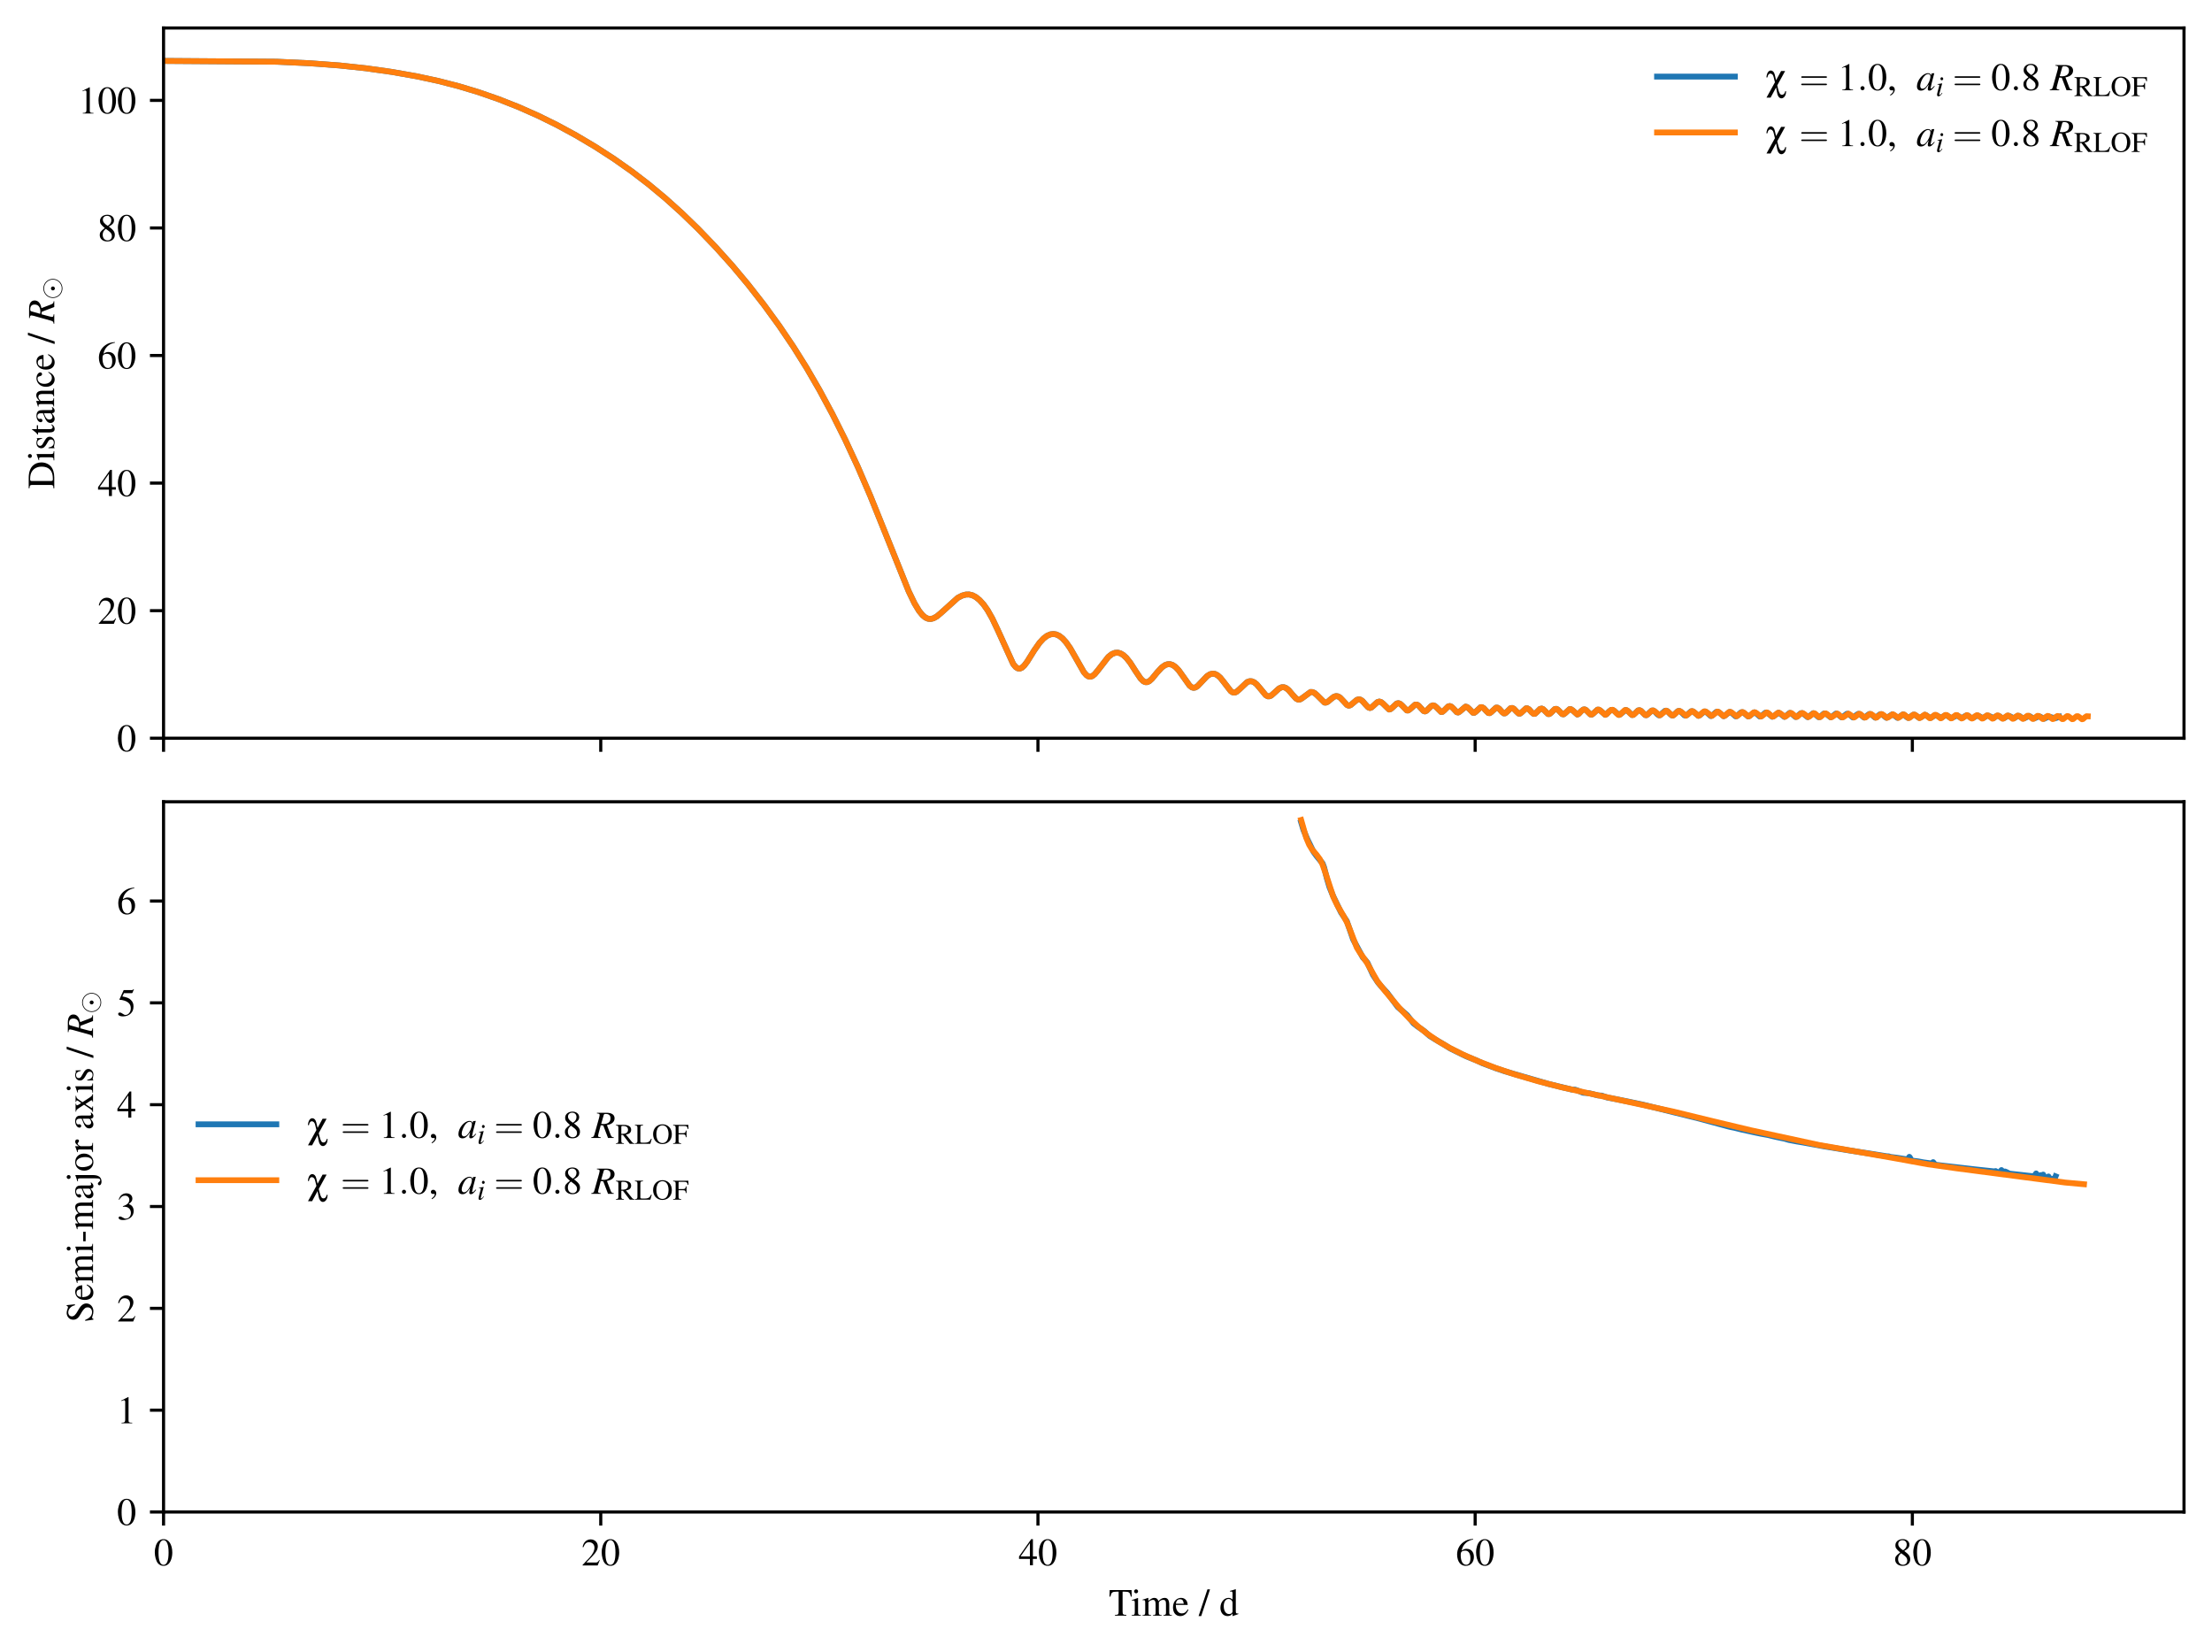 <?xml version="1.0" encoding="utf-8" standalone="no"?>
<!DOCTYPE svg PUBLIC "-//W3C//DTD SVG 1.1//EN"
  "http://www.w3.org/Graphics/SVG/1.1/DTD/svg11.dtd">
<!-- Created with matplotlib (https://matplotlib.org/) -->
<svg height="424.8pt" version="1.1" viewBox="0 0 568.8 424.8" width="568.8pt" xmlns="http://www.w3.org/2000/svg" xmlns:xlink="http://www.w3.org/1999/xlink">
 <defs>
  <style type="text/css">
*{stroke-linecap:butt;stroke-linejoin:round;}
  </style>
 </defs>
 <g id="figure_1">
  <g id="patch_1">
   <path d="M 0 424.8 
L 568.8 424.8 
L 568.8 0 
L 0 0 
z
" style="fill:#ffffff;"/>
  </g>
  <g id="axes_1">
   <g id="patch_2">
    <path d="M 42.055 189.822 
L 561.6 189.822 
L 561.6 7.2 
L 42.055 7.2 
z
" style="fill:#ffffff;"/>
   </g>
   <g id="matplotlib.axis_1">
    <g id="xtick_1">
     <g id="line2d_1">
      <defs>
       <path d="M 0 0 
L 0 3.5 
" id="mf61be45004" style="stroke:#000000;stroke-width:0.8;"/>
      </defs>
      <g>
       <use style="stroke:#000000;stroke-width:0.8;" x="42.055" xlink:href="#mf61be45004" y="189.822"/>
      </g>
     </g>
    </g>
    <g id="xtick_2">
     <g id="line2d_2">
      <g>
       <use style="stroke:#000000;stroke-width:0.8;" x="154.479" xlink:href="#mf61be45004" y="189.822"/>
      </g>
     </g>
    </g>
    <g id="xtick_3">
     <g id="line2d_3">
      <g>
       <use style="stroke:#000000;stroke-width:0.8;" x="266.902" xlink:href="#mf61be45004" y="189.822"/>
      </g>
     </g>
    </g>
    <g id="xtick_4">
     <g id="line2d_4">
      <g>
       <use style="stroke:#000000;stroke-width:0.8;" x="379.325" xlink:href="#mf61be45004" y="189.822"/>
      </g>
     </g>
    </g>
    <g id="xtick_5">
     <g id="line2d_5">
      <g>
       <use style="stroke:#000000;stroke-width:0.8;" x="491.748" xlink:href="#mf61be45004" y="189.822"/>
      </g>
     </g>
    </g>
   </g>
   <g id="matplotlib.axis_2">
    <g id="ytick_1">
     <g id="line2d_6">
      <defs>
       <path d="M 0 0 
L -3.5 0 
" id="m2b39912df5" style="stroke:#000000;stroke-width:0.8;"/>
      </defs>
      <g>
       <use style="stroke:#000000;stroke-width:0.8;" x="42.055" xlink:href="#m2b39912df5" y="189.822"/>
      </g>
     </g>
     <g id="text_1">
      <!-- $\mathdefault{0}$ -->
      <defs>
       <path d="M 25.406 68 
C 19.906 68 15.703 66.312 12 62.812 
C 6.203 57.203 2.406 45.703 2.406 34 
C 2.406 23.109 5.703 11.406 10.406 5.812 
C 14.094 1.406 19.203 -1 25 -1 
C 30.094 -1 34.406 0.703 38 4.203 
C 43.797 9.703 47.594 21.312 47.594 33.406 
C 47.594 53.906 38.5 68 25.406 68 
z
M 25.094 65.406 
C 33.5 65.406 38 54.109 38 33.203 
C 38 12.312 33.594 1.609 25 1.609 
C 16.406 1.609 12 12.312 12 33.109 
C 12 54.312 16.5 65.406 25.094 65.406 
z
" id="Nimbus_Roman_No9_L_Regular-48"/>
      </defs>
      <g transform="translate(30.074 193.199)scale(0.1 -0.1)">
       <use transform="scale(0.996)" xlink:href="#Nimbus_Roman_No9_L_Regular-48"/>
      </g>
     </g>
    </g>
    <g id="ytick_2">
     <g id="line2d_7">
      <g>
       <use style="stroke:#000000;stroke-width:0.8;" x="42.055" xlink:href="#m2b39912df5" y="157.019"/>
      </g>
     </g>
     <g id="text_2">
      <!-- $\mathdefault{20}$ -->
      <defs>
       <path d="M 47.5 13.672 
L 46.203 14.172 
C 42.5 8.5 41.203 7.594 36.703 7.594 
L 12.797 7.594 
L 29.594 25.141 
C 38.5 34.406 42.406 41.984 42.406 49.766 
C 42.406 59.734 34.297 67.391 23.906 67.391 
C 18.406 67.391 13.203 65.203 9.5 61.219 
C 6.297 57.812 4.797 54.625 3.094 47.547 
L 5.203 47.047 
C 9.203 56.812 12.797 60 19.703 60 
C 28.094 60 33.797 54.312 33.797 45.938 
C 33.797 38.172 29.203 28.906 20.797 20.031 
L 3 1.203 
L 3 0 
L 42 0 
z
" id="Nimbus_Roman_No9_L_Regular-50"/>
      </defs>
      <g transform="translate(25.093 160.396)scale(0.1 -0.1)">
       <use transform="scale(0.996)" xlink:href="#Nimbus_Roman_No9_L_Regular-50"/>
       <use transform="translate(49.813 0)scale(0.996)" xlink:href="#Nimbus_Roman_No9_L_Regular-48"/>
      </g>
     </g>
    </g>
    <g id="ytick_3">
     <g id="line2d_8">
      <g>
       <use style="stroke:#000000;stroke-width:0.8;" x="42.055" xlink:href="#m2b39912df5" y="124.216"/>
      </g>
     </g>
     <g id="text_3">
      <!-- $\mathdefault{40}$ -->
      <defs>
       <path d="M 47.203 23.391 
L 37 23.391 
L 37 68 
L 32.594 68 
L 1.203 23.391 
L 1.203 17 
L 29.297 17 
L 29.297 0.5 
L 37 0.5 
L 37 17 
L 47.203 17 
z
M 29.203 23.391 
L 5.203 23.391 
L 29.203 57.781 
z
" id="Nimbus_Roman_No9_L_Regular-52"/>
      </defs>
      <g transform="translate(25.093 127.594)scale(0.1 -0.1)">
       <use transform="scale(0.996)" xlink:href="#Nimbus_Roman_No9_L_Regular-52"/>
       <use transform="translate(49.813 0)scale(0.996)" xlink:href="#Nimbus_Roman_No9_L_Regular-48"/>
      </g>
     </g>
    </g>
    <g id="ytick_4">
     <g id="line2d_9">
      <g>
       <use style="stroke:#000000;stroke-width:0.8;" x="42.055" xlink:href="#m2b39912df5" y="91.414"/>
      </g>
     </g>
     <g id="text_4">
      <!-- $\mathdefault{60}$ -->
      <defs>
       <path d="M 44.594 68.609 
C 33.203 67.609 27.406 65.703 20.094 60.609 
C 9.297 52.906 3.406 41.5 3.406 28.156 
C 3.406 19.5 6.094 10.75 10.406 5.781 
C 14.203 1.391 19.594 -1 25.797 -1 
C 38.203 -1 46.797 8.453 46.797 22.203 
C 46.797 34.938 39.5 43 28 43 
C 23.594 43 21.5 42.297 15.203 38.5 
C 17.906 53.609 29.094 64.406 44.797 67 
z
M 24.203 38.406 
C 32.797 38.406 37.797 31.25 37.797 18.812 
C 37.797 7.875 33.906 1.812 26.906 1.812 
C 18.094 1.812 12.703 11.156 12.703 26.562 
C 12.703 31.641 13.5 34.422 15.5 35.922 
C 17.594 37.5 20.703 38.406 24.203 38.406 
z
" id="Nimbus_Roman_No9_L_Regular-54"/>
      </defs>
      <g transform="translate(25.093 94.791)scale(0.1 -0.1)">
       <use transform="scale(0.996)" xlink:href="#Nimbus_Roman_No9_L_Regular-54"/>
       <use transform="translate(49.813 0)scale(0.996)" xlink:href="#Nimbus_Roman_No9_L_Regular-48"/>
      </g>
     </g>
    </g>
    <g id="ytick_5">
     <g id="line2d_10">
      <g>
       <use style="stroke:#000000;stroke-width:0.8;" x="42.055" xlink:href="#m2b39912df5" y="58.611"/>
      </g>
     </g>
     <g id="text_5">
      <!-- $\mathdefault{80}$ -->
      <defs>
       <path d="M 29 37.5 
C 38.906 42.812 42.406 47 42.406 53.812 
C 42.406 62 35.203 68 25.203 68 
C 14.297 68 6.203 61.312 6.203 52.203 
C 6.203 45.703 8.094 42.812 18.594 33.609 
C 7.797 25.406 5.594 22.312 5.594 15.5 
C 5.594 5.812 13.5 -1 24.797 -1 
C 36.797 -1 44.5 5.609 44.5 15.906 
C 44.5 23.609 41.094 28.5 29 37.5 
z
M 27.203 27.203 
C 34.5 22 36.906 18.406 36.906 12.812 
C 36.906 6.312 32.406 1.812 25.906 1.812 
C 18.297 1.812 13.203 7.609 13.203 16.312 
C 13.203 22.703 15.406 26.906 21.203 31.609 
z
M 26.094 39.312 
C 17.203 45.109 13.594 49.703 13.594 55.312 
C 13.594 61.109 18.094 65.203 24.406 65.203 
C 31.203 65.203 35.5 60.812 35.5 53.906 
C 35.5 48.203 32.703 43.703 27 39.906 
C 26.5 39.609 26.5 39.609 26.094 39.312 
z
" id="Nimbus_Roman_No9_L_Regular-56"/>
      </defs>
      <g transform="translate(25.093 61.988)scale(0.1 -0.1)">
       <use transform="scale(0.996)" xlink:href="#Nimbus_Roman_No9_L_Regular-56"/>
       <use transform="translate(49.813 0)scale(0.996)" xlink:href="#Nimbus_Roman_No9_L_Regular-48"/>
      </g>
     </g>
    </g>
    <g id="ytick_6">
     <g id="line2d_11">
      <g>
       <use style="stroke:#000000;stroke-width:0.8;" x="42.055" xlink:href="#m2b39912df5" y="25.808"/>
      </g>
     </g>
     <g id="text_6">
      <!-- $\mathdefault{100}$ -->
      <defs>
       <path d="M 29.094 67.797 
L 11.094 58.703 
L 11.094 57.297 
C 12.297 57.797 13.406 58.203 13.797 58.406 
C 15.594 59.109 17.297 59.5 18.297 59.5 
C 20.406 59.5 21.297 57.984 21.297 54.766 
L 21.297 9.25 
C 21.297 5.922 20.5 3.625 18.906 2.703 
C 17.406 1.812 16 1.5 11.797 1.5 
L 11.797 0 
L 39.406 0 
L 39.406 1.5 
C 31.5 1.5 29.906 2.5 29.906 7.344 
L 29.906 67.609 
z
" id="Nimbus_Roman_No9_L_Regular-49"/>
      </defs>
      <g transform="translate(20.111 29.186)scale(0.1 -0.1)">
       <use transform="scale(0.996)" xlink:href="#Nimbus_Roman_No9_L_Regular-49"/>
       <use transform="translate(49.813 0)scale(0.996)" xlink:href="#Nimbus_Roman_No9_L_Regular-48"/>
       <use transform="translate(99.626 0)scale(0.996)" xlink:href="#Nimbus_Roman_No9_L_Regular-48"/>
      </g>
     </g>
    </g>
    <g id="text_7">
     <!-- Distance / $R_\odot$ -->
     <defs>
      <path d="M 10.406 10.609 
C 10.406 3.391 9.203 2.094 1.594 2.094 
L 1.594 0 
L 30 0 
C 41.594 0 52.094 3.281 58.297 8.875 
C 64.797 14.75 68.5 23.625 68.5 33.297 
C 68.5 42.281 65.5 50.047 60 55.531 
C 53.203 62.406 42.297 66 28.594 66 
L 1.594 66 
L 1.594 64.094 
C 9.5 63.391 10.406 62.5 10.406 55.078 
z
M 20.594 58.406 
C 20.594 61.5 21.703 62.297 25.797 62.297 
C 34.406 62.297 40.906 60.703 45.703 57.312 
C 53.5 51.922 57.594 43.359 57.594 32.609 
C 57.594 20.844 53.5 12.469 45.406 7.781 
C 40.297 4.906 34.5 3.703 25.797 3.703 
C 21.797 3.703 20.594 4.594 20.594 7.781 
z
" id="Nimbus_Roman_No9_L_Regular-68"/>
      <path d="M 17.5 45.766 
L 2 40.297 
L 2 38.812 
L 2.797 38.906 
C 4 39.094 5.297 39.203 6.203 39.203 
C 8.594 39.203 9.5 37.594 9.5 33.203 
L 9.5 10 
C 9.5 2.797 8.5 1.703 1.594 1.703 
L 1.594 0 
L 25.297 0 
L 25.297 1.5 
C 18.703 2 17.906 2.984 17.906 10.156 
L 17.906 45.469 
z
M 12.797 68 
C 10.094 68 7.797 65.703 7.797 62.906 
C 7.797 60.109 10 57.797 12.797 57.797 
C 15.703 57.797 18 60 18 62.906 
C 18 65.703 15.703 68 12.797 68 
z
" id="Nimbus_Roman_No9_L_Regular-105"/>
      <path d="M 31.5 31.406 
L 31.094 45 
L 30 45 
L 29.797 44.797 
C 28.906 44.094 28.797 44 28.406 44 
C 27.797 44 26.797 44.203 25.703 44.703 
C 23.5 45.547 21.297 46 18.703 46 
C 10.797 46 5.094 40.875 5.094 33.656 
C 5.094 28.062 8.297 24.047 16.797 19.234 
L 22.594 15.938 
C 26.094 13.938 27.797 11.516 27.797 8.422 
C 27.797 4 24.594 1.203 19.5 1.203 
C 16.094 1.203 13 2.484 11.094 4.656 
C 9 7.109 8.094 9.375 6.797 15 
L 5.203 15 
L 5.203 -0.609 
L 6.5 -0.609 
C 7.203 0.516 7.594 0.75 8.797 0.75 
C 9.703 0.75 11.094 0.547 13.406 -0.031 
C 16.203 -0.609 18.906 -1 20.703 -1 
C 28.406 -1 34.797 4.812 34.797 11.828 
C 34.797 16.828 32.406 20.141 26.406 23.75 
L 15.594 30.156 
C 12.797 31.766 11.297 34.281 11.297 36.984 
C 11.297 41 14.406 43.797 19 43.797 
C 24.703 43.797 27.703 40.359 30 31.406 
z
" id="Nimbus_Roman_No9_L_Regular-115"/>
      <path d="M 25.5 45 
L 15.406 45 
L 15.406 56.594 
C 15.406 57.594 15.297 57.906 14.703 57.906 
C 14 57 13.406 56.094 12.703 55.094 
C 8.906 49.594 4.594 44.797 3 44.391 
C 1.906 43.656 1.297 42.938 1.297 42.422 
C 1.297 42.109 1.406 41.906 1.703 41.906 
L 7 41.906 
L 7 11.734 
C 7 3.312 10 -1 15.906 -1 
C 20.797 -1 24.594 1.406 27.906 6.609 
L 26.594 7.703 
C 24.5 5.203 22.797 4.203 20.594 4.203 
C 16.906 4.203 15.406 6.922 15.406 13.234 
L 15.406 41.906 
L 25.5 41.906 
z
" id="Nimbus_Roman_No9_L_Regular-116"/>
      <path d="M 44.203 6.609 
C 42.5 5.203 41.297 4.703 39.797 4.703 
C 37.5 4.703 36.797 6.094 36.797 10.5 
L 36.797 30 
C 36.797 35.203 36.297 38.094 34.797 40.5 
C 32.594 44.094 28.297 46 22.406 46 
C 13 46 5.594 41.094 5.594 34.797 
C 5.594 32.5 7.594 30.5 9.906 30.5 
C 12.297 30.5 14.406 32.5 14.406 34.703 
C 14.406 35.094 14.297 35.594 14.203 36.297 
C 14 37.203 13.906 38 13.906 38.703 
C 13.906 41.406 17.094 43.594 21.094 43.594 
C 26 43.594 28.703 40.703 28.703 35.297 
L 28.703 29.203 
C 13.297 23 11.594 22.203 7.297 18.406 
C 5.094 16.406 3.703 13 3.703 9.703 
C 3.703 3.406 8.094 -1 14.203 -1 
C 18.594 -1 22.703 1.094 28.797 6.297 
C 29.297 1.094 31.094 -1 35.203 -1 
C 38.594 -1 40.703 0.203 44.203 4 
z
M 28.703 12.234 
C 28.703 9.125 28.203 8.219 26.094 7.016 
C 23.703 5.609 20.906 4.703 18.797 4.703 
C 15.297 4.703 12.5 8.125 12.5 12.438 
L 12.5 12.844 
C 12.5 18.766 16.594 22.391 28.703 26.797 
z
" id="Nimbus_Roman_No9_L_Regular-97"/>
      <path d="M 1.594 40.297 
C 2.203 40.594 3.203 40.703 4.297 40.703 
C 7.094 40.703 8 39.203 8 34.297 
L 8 9.5 
C 8 3.797 6.906 2.406 1.797 2 
L 1.797 0.5 
L 23 0.5 
L 23 2 
C 17.906 2.406 16.406 3.594 16.406 7.203 
L 16.406 35.297 
C 21.203 39.797 23.406 41 26.703 41 
C 31.594 41 34 37.906 34 31.297 
L 34 10.406 
C 34 4.094 32.703 2.406 27.703 2 
L 27.703 0.5 
L 48.5 0.5 
L 48.5 2 
C 43.594 2.5 42.406 3.703 42.406 8.594 
L 42.406 31.5 
C 42.406 40.906 38 46.5 30.594 46.5 
C 26 46.5 22.906 44.797 16.094 38.406 
L 16.094 46.297 
L 15.406 46.5 
C 10.5 44.703 7.094 43.594 1.594 42 
z
" id="Nimbus_Roman_No9_L_Regular-110"/>
      <path d="M 39.797 15.594 
C 35 8.594 31.406 6.203 25.703 6.203 
C 16.594 6.203 10.203 14.203 10.203 25.703 
C 10.203 36 15.703 43.094 23.797 43.094 
C 27.406 43.094 28.703 42 29.703 38.297 
L 30.297 36.094 
C 31.094 33.297 32.906 31.5 35 31.5 
C 37.594 31.5 39.797 33.406 39.797 35.703 
C 39.797 41.297 32.797 46 24.406 46 
C 19.5 46 14.406 44 10.297 40.406 
C 5.297 36 2.5 29.203 2.5 21.297 
C 2.5 8.297 10.406 -1 21.5 -1 
C 26 -1 30 0.594 33.594 3.703 
C 36.297 6.094 38.203 8.797 41.203 14.703 
z
" id="Nimbus_Roman_No9_L_Regular-99"/>
      <path d="M 40.797 16.453 
C 36 8.812 31.703 5.906 25.297 5.906 
C 19.594 5.906 15.297 8.812 12.406 14.531 
C 10.594 18.344 9.906 21.656 9.703 27.797 
L 40.5 27.797 
C 39.703 34.266 38.703 37.141 36.203 40.328 
C 33.203 43.922 28.594 46 23.406 46 
C 18.406 46 13.703 44.203 9.906 40.797 
C 5.203 36.703 2.5 29.594 2.5 21.406 
C 2.5 7.594 9.703 -1 21.203 -1 
C 30.703 -1 38.203 4.922 42.406 15.75 
z
M 9.906 31 
C 11 38.734 14.406 42.406 20.5 42.406 
C 26.594 42.406 29 39.609 30.297 31 
z
" id="Nimbus_Roman_No9_L_Regular-101"/>
      <path d="M 28.703 68 
L 22 68 
L -0.906 -1 
L 5.906 -1 
z
" id="Nimbus_Roman_No9_L_Regular-47"/>
      <path d="M 56.703 1.703 
C 52.297 1.703 50.297 3.406 48.406 8.609 
L 39.094 33.141 
C 46.797 34.828 50.094 36.234 53.703 39.406 
C 57 42.297 58.797 46.172 58.797 50.672 
C 58.797 59.938 51.406 65 38 65 
L 13.203 65 
L 13.203 63.406 
C 17.406 62.812 17.906 62.703 18.906 62.016 
C 19.703 61.516 20.297 60.328 20.297 59.234 
C 20.297 58.031 19.797 55.641 19.094 52.969 
L 6.797 8.984 
C 5 3.109 4.297 2.516 -1.297 1.609 
L -1.297 0 
L 23.094 0 
L 23.094 1.609 
C 17 2.406 16.297 2.906 16.297 6.188 
C 16.297 7.188 16.594 8.469 17.5 11.953 
L 23.094 32.734 
L 29.594 32.234 
L 41.906 0 
L 56.703 0 
z
M 30.797 59.219 
C 31.406 61.312 32.703 62.016 35.906 62.016 
C 44.203 62.016 48.297 58.234 48.297 50.859 
C 48.297 41 41.906 35.922 29.406 35.922 
C 27.797 35.922 26.703 36.031 24.297 36.422 
z
" id="Nimbus_Roman_No9_L_Regular_Italic-82"/>
      <path d="M 72.219 25 
C 72.219 43.438 57.219 58.359 38.906 58.359 
C 20.312 58.359 5.5 43.234 5.5 25 
C 5.5 6.562 20.5 -8.359 38.812 -8.359 
C 57.422 -8.359 72.219 6.766 72.219 25 
z
M 38.906 -5.859 
C 21.703 -5.859 8 8.062 8 25 
C 8 42.234 22 55.859 38.812 55.859 
C 56.016 55.859 69.719 41.938 69.719 25 
C 69.719 7.766 55.719 -5.859 38.906 -5.859 
z
M 45.703 25 
C 45.703 28.797 42.594 31.906 38.906 31.906 
C 34.906 31.906 32 28.594 32 25 
C 32 21.203 35.094 18.094 38.797 18.094 
C 42.797 18.094 45.703 21.406 45.703 25 
z
" id="CMSY10-12"/>
     </defs>
     <g transform="translate(13.955 125.726)rotate(-90)scale(0.1 -0.1)">
      <use transform="scale(0.996)" xlink:href="#Nimbus_Roman_No9_L_Regular-68"/>
      <use transform="translate(71.93 0)scale(0.996)" xlink:href="#Nimbus_Roman_No9_L_Regular-105"/>
      <use transform="translate(99.625 0)scale(0.996)" xlink:href="#Nimbus_Roman_No9_L_Regular-115"/>
      <use transform="translate(138.379 0)scale(0.996)" xlink:href="#Nimbus_Roman_No9_L_Regular-116"/>
      <use transform="translate(166.074 0)scale(0.996)" xlink:href="#Nimbus_Roman_No9_L_Regular-97"/>
      <use transform="translate(210.308 0)scale(0.996)" xlink:href="#Nimbus_Roman_No9_L_Regular-110"/>
      <use transform="translate(260.121 0)scale(0.996)" xlink:href="#Nimbus_Roman_No9_L_Regular-99"/>
      <use transform="translate(304.354 0)scale(0.996)" xlink:href="#Nimbus_Roman_No9_L_Regular-101"/>
      <use transform="translate(373.495 0)scale(0.996)" xlink:href="#Nimbus_Roman_No9_L_Regular-47"/>
      <use transform="translate(426.096 0)scale(0.996)" xlink:href="#Nimbus_Roman_No9_L_Regular_Italic-82"/>
      <use transform="translate(486.968 -14.944)scale(0.737)" xlink:href="#CMSY10-12"/>
     </g>
    </g>
   </g>
   <g id="line2d_12">
    <path clip-path="url(#pec84e48827)" d="M 42.055 15.664 
L 71.156 15.869 
L 79.677 16.265 
L 87.357 16.835 
L 94.109 17.557 
L 100.754 18.493 
L 107.053 19.6 
L 112.726 20.818 
L 117.99 22.174 
L 123.124 23.725 
L 128.215 25.497 
L 133.285 27.496 
L 138.289 29.709 
L 143.165 32.108 
L 148.105 34.789 
L 153.066 37.733 
L 157.877 40.844 
L 162.429 44.052 
L 166.786 47.394 
L 171.079 50.965 
L 175.307 54.768 
L 179.535 58.868 
L 184.023 63.534 
L 188.315 68.312 
L 192.349 73.129 
L 196.448 78.383 
L 200.353 83.746 
L 203.998 89.135 
L 207.385 94.538 
L 210.707 100.268 
L 214.03 106.44 
L 217.33 113.041 
L 220.588 120.06 
L 223.78 127.472 
L 227.62 136.996 
L 233.66 152.035 
L 235.17 155.158 
L 236.335 157.09 
L 237.241 158.198 
L 238.018 158.823 
L 238.687 159.104 
L 239.334 159.155 
L 240.046 158.978 
L 240.887 158.508 
L 241.922 157.652 
L 246.28 153.723 
L 247.402 153.145 
L 248.373 152.878 
L 249.214 152.857 
L 250.055 153.061 
L 250.918 153.511 
L 251.889 154.294 
L 252.924 155.435 
L 253.96 156.911 
L 255.146 159.011 
L 256.57 162.004 
L 260.539 170.733 
L 261.187 171.518 
L 261.704 171.857 
L 262.222 171.918 
L 262.74 171.71 
L 263.344 171.176 
L 264.12 170.156 
L 265.932 167.252 
L 267.313 165.277 
L 268.349 164.158 
L 269.255 163.482 
L 270.117 163.113 
L 270.894 163.017 
L 271.628 163.142 
L 272.404 163.512 
L 273.224 164.155 
L 274.13 165.153 
L 275.165 166.63 
L 276.546 169.036 
L 278.703 172.834 
L 279.394 173.619 
L 279.954 173.954 
L 280.386 174.002 
L 280.904 173.824 
L 281.508 173.337 
L 282.327 172.351 
L 285.002 168.904 
L 285.908 168.195 
L 286.685 167.871 
L 287.418 167.818 
L 288.066 167.979 
L 288.799 168.393 
L 289.619 169.135 
L 290.611 170.38 
L 292.035 172.601 
L 293.329 174.511 
L 293.976 175.146 
L 294.494 175.4 
L 295.012 175.398 
L 295.53 175.152 
L 296.22 174.528 
L 297.514 172.951 
L 298.722 171.634 
L 299.585 171.022 
L 300.232 170.794 
L 300.88 170.78 
L 301.527 170.987 
L 302.26 171.482 
L 303.08 172.339 
L 304.159 173.842 
L 305.884 176.272 
L 306.488 176.744 
L 306.92 176.862 
L 307.394 176.772 
L 307.955 176.406 
L 308.818 175.504 
L 310.371 173.861 
L 311.148 173.372 
L 311.795 173.212 
L 312.399 173.284 
L 313.046 173.601 
L 313.78 174.241 
L 314.686 175.367 
L 316.498 177.724 
L 317.016 178.044 
L 317.49 178.085 
L 317.922 177.916 
L 318.569 177.383 
L 320.683 175.389 
L 321.33 175.16 
L 321.891 175.18 
L 322.495 175.433 
L 323.142 175.955 
L 323.962 176.912 
L 325.472 178.744 
L 325.99 179.036 
L 326.464 179.039 
L 326.896 178.833 
L 327.629 178.189 
L 328.923 177.014 
L 329.571 176.722 
L 330.175 176.712 
L 330.736 176.939 
L 331.383 177.463 
L 332.375 178.632 
L 333.281 179.62 
L 333.799 179.888 
L 334.273 179.858 
L 334.791 179.557 
L 336.992 177.94 
L 337.509 177.958 
L 338.027 178.191 
L 338.674 178.752 
L 340.573 180.639 
L 340.961 180.662 
L 341.435 180.446 
L 342.212 179.775 
L 343.032 179.149 
L 343.549 178.984 
L 344.067 179.056 
L 344.585 179.367 
L 345.275 180.083 
L 346.397 181.295 
L 346.828 181.446 
L 347.26 181.324 
L 347.864 180.828 
L 348.899 179.958 
L 349.417 179.817 
L 349.849 179.91 
L 350.366 180.269 
L 351.143 181.162 
L 351.833 181.891 
L 352.265 182.044 
L 352.61 181.939 
L 353.128 181.498 
L 354.163 180.543 
L 354.681 180.394 
L 355.112 180.508 
L 355.63 180.915 
L 357.183 182.434 
L 357.528 182.364 
L 357.96 182.017 
L 359.168 180.897 
L 359.599 180.812 
L 360.031 180.962 
L 360.548 181.42 
L 361.756 182.67 
L 362.102 182.68 
L 362.533 182.391 
L 363.914 181.174 
L 364.345 181.176 
L 364.777 181.423 
L 365.381 182.079 
L 366.071 182.815 
L 366.416 182.927 
L 366.761 182.792 
L 367.279 182.275 
L 368.056 181.518 
L 368.487 181.372 
L 368.918 181.486 
L 369.436 181.934 
L 370.558 183.064 
L 370.903 183.037 
L 371.335 182.688 
L 372.37 181.658 
L 372.801 181.55 
L 373.233 181.711 
L 373.751 182.209 
L 374.614 183.133 
L 374.959 183.199 
L 375.304 183.006 
L 376.857 181.696 
L 377.289 181.815 
L 377.806 182.281 
L 378.755 183.261 
L 379.101 183.276 
L 379.446 183.038 
L 380.74 181.849 
L 381.085 181.844 
L 381.517 182.087 
L 382.121 182.756 
L 382.725 183.334 
L 383.07 183.365 
L 383.415 183.136 
L 384.709 181.961 
L 385.055 181.966 
L 385.486 182.223 
L 386.263 183.095 
L 386.694 183.427 
L 387.039 183.409 
L 387.471 183.053 
L 388.42 182.122 
L 388.851 182.042 
L 389.283 182.248 
L 389.887 182.891 
L 390.491 183.465 
L 390.836 183.491 
L 391.181 183.259 
L 392.389 182.15 
L 392.734 182.138 
L 393.166 182.384 
L 393.856 183.151 
L 394.374 183.561 
L 394.719 183.517 
L 395.15 183.138 
L 396.013 182.288 
L 396.445 182.198 
L 396.79 182.341 
L 397.308 182.845 
L 398.084 183.602 
L 398.429 183.591 
L 398.775 183.324 
L 399.81 182.324 
L 400.155 182.267 
L 400.5 182.404 
L 401.018 182.904 
L 401.708 183.618 
L 402.053 183.67 
L 402.399 183.445 
L 403.607 182.347 
L 403.952 182.361 
L 404.383 182.646 
L 405.591 183.72 
L 405.936 183.572 
L 406.627 182.831 
L 407.145 182.444 
L 407.49 182.41 
L 407.835 182.574 
L 408.353 183.099 
L 408.957 183.695 
L 409.302 183.742 
L 409.647 183.513 
L 410.769 182.485 
L 411.114 182.478 
L 411.545 182.737 
L 412.753 183.793 
L 413.098 183.648 
L 413.789 182.916 
L 414.307 182.547 
L 414.652 182.534 
L 415.083 182.789 
L 416.291 183.827 
L 416.636 183.677 
L 418.017 182.565 
L 418.362 182.666 
L 418.794 183.035 
L 419.656 183.847 
L 420.002 183.801 
L 420.433 183.412 
L 421.21 182.684 
L 421.555 182.614 
L 421.9 182.746 
L 422.418 183.246 
L 423.022 183.845 
L 423.367 183.889 
L 423.712 183.655 
L 424.748 182.705 
L 425.093 182.688 
L 425.438 182.873 
L 426.128 183.606 
L 426.56 183.924 
L 426.905 183.877 
L 427.422 183.39 
L 428.113 182.788 
L 428.458 182.744 
L 428.803 182.903 
L 429.493 183.62 
L 429.839 183.919 
L 430.184 183.966 
L 430.529 183.736 
L 431.392 182.896 
L 431.737 182.798 
L 432.082 182.907 
L 432.6 183.387 
L 433.118 183.916 
L 433.463 184.021 
L 433.808 183.838 
L 434.843 182.901 
L 435.189 182.878 
L 435.534 183.06 
L 436.742 184.067 
L 437.087 183.904 
L 438.276 182.935 
L 438.602 182.993 
L 438.993 183.289 
L 439.903 184.106 
L 440.229 184.038 
L 440.683 183.615 
L 441.335 183.052 
L 441.724 183.017 
L 442.115 183.245 
L 443.221 184.156 
L 443.547 184.01 
L 444.783 183.056 
L 445.107 183.152 
L 445.563 183.553 
L 446.278 184.181 
L 446.604 184.133 
L 447.06 183.719 
L 447.71 183.162 
L 448.101 183.133 
L 448.49 183.37 
L 449.531 184.234 
L 449.857 184.099 
L 451.093 183.162 
L 451.419 183.27 
L 451.873 183.682 
L 452.525 184.249 
L 452.851 184.21 
L 453.24 183.875 
L 453.957 183.253 
L 454.345 183.235 
L 454.737 183.485 
L 455.712 184.297 
L 456.038 184.176 
L 457.34 183.269 
L 457.728 183.472 
L 458.834 184.328 
L 459.16 184.155 
L 460.201 183.32 
L 460.527 183.371 
L 460.918 183.668 
L 461.698 184.352 
L 462.024 184.298 
L 462.478 183.887 
L 463.065 183.402 
L 463.388 183.365 
L 463.78 183.576 
L 464.82 184.392 
L 465.146 184.235 
L 466.252 183.392 
L 466.578 183.482 
L 467.032 183.88 
L 467.619 184.392 
L 467.943 184.375 
L 468.334 184.053 
L 468.983 183.489 
L 469.309 183.44 
L 469.7 183.641 
L 470.741 184.441 
L 471.067 184.28 
L 472.108 183.475 
L 472.431 183.543 
L 472.888 183.923 
L 473.54 184.457 
L 473.863 184.394 
L 474.32 183.979 
L 474.904 183.537 
L 475.23 183.536 
L 475.621 183.785 
L 476.466 184.484 
L 476.792 184.396 
L 477.377 183.843 
L 477.833 183.558 
L 478.159 183.583 
L 478.548 183.855 
L 479.328 184.503 
L 479.654 184.43 
L 480.175 183.944 
L 480.694 183.593 
L 481.02 183.613 
L 481.412 183.884 
L 482.192 184.526 
L 482.518 184.448 
L 483.037 183.966 
L 483.493 183.642 
L 483.819 183.631 
L 484.208 183.871 
L 485.055 184.555 
L 485.379 184.456 
L 486.615 183.662 
L 487.006 183.879 
L 487.917 184.571 
L 488.243 184.442 
L 489.349 183.683 
L 489.672 183.805 
L 490.259 184.347 
L 490.65 184.588 
L 490.974 184.524 
L 491.495 184.106 
L 492.014 183.775 
L 492.34 183.788 
L 492.732 184.034 
L 493.512 184.592 
L 493.838 184.498 
L 495.009 183.788 
L 495.4 183.981 
L 496.31 184.615 
L 496.634 184.49 
L 497.612 183.874 
L 498.001 183.977 
L 499.172 184.563 
L 499.628 184.271 
L 500.212 183.918 
L 500.604 183.947 
L 501.06 184.244 
L 501.644 184.597 
L 501.97 184.543 
L 503.272 183.962 
L 503.726 184.24 
L 504.313 184.609 
L 504.636 184.573 
L 505.158 184.209 
L 505.679 183.951 
L 506.068 184.026 
L 506.72 184.495 
L 507.109 184.637 
L 507.435 184.529 
L 508.475 183.971 
L 508.867 184.118 
L 509.842 184.65 
L 510.233 184.459 
L 511.013 183.997 
L 511.404 184.071 
L 512.641 184.626 
L 513.225 184.225 
L 513.682 184.031 
L 514.07 184.114 
L 514.787 184.629 
L 515.111 184.728 
L 515.437 184.587 
L 516.347 184.021 
L 516.738 184.128 
L 517.844 184.704 
L 518.236 184.464 
L 518.885 184.056 
L 519.276 184.106 
L 519.795 184.48 
L 520.252 184.737 
L 520.578 184.67 
L 521.749 184.083 
L 522.138 184.29 
L 522.855 184.756 
L 523.178 184.698 
L 524.284 184.168 
L 524.676 184.314 
L 525.586 184.817 
L 525.912 184.684 
L 526.627 184.293 
L 527.083 184.323 
L 528.45 184.7 
L 529.556 184.326 
L 529.556 184.326 
" style="fill:none;stroke:#1f77b4;stroke-linecap:square;stroke-width:1.5;"/>
   </g>
   <g id="line2d_13">
    <path clip-path="url(#pec84e48827)" d="M 42.055 15.664 
L 71.156 15.869 
L 79.677 16.265 
L 87.357 16.835 
L 94.109 17.557 
L 100.754 18.493 
L 107.053 19.6 
L 112.726 20.818 
L 117.99 22.174 
L 123.124 23.725 
L 128.215 25.497 
L 133.285 27.496 
L 138.289 29.709 
L 143.165 32.108 
L 148.105 34.789 
L 153.066 37.733 
L 157.877 40.844 
L 162.429 44.052 
L 166.786 47.394 
L 171.079 50.965 
L 175.307 54.768 
L 179.535 58.868 
L 184.023 63.534 
L 188.315 68.312 
L 192.349 73.129 
L 196.448 78.383 
L 200.353 83.746 
L 203.998 89.135 
L 207.385 94.538 
L 210.707 100.268 
L 214.03 106.44 
L 217.33 113.041 
L 220.588 120.06 
L 223.78 127.472 
L 227.62 136.996 
L 233.66 152.035 
L 235.17 155.158 
L 236.335 157.09 
L 237.241 158.198 
L 238.018 158.823 
L 238.687 159.104 
L 239.334 159.155 
L 240.046 158.978 
L 240.887 158.508 
L 241.922 157.652 
L 246.28 153.723 
L 247.402 153.145 
L 248.373 152.878 
L 249.214 152.857 
L 250.055 153.061 
L 250.918 153.511 
L 251.889 154.294 
L 252.924 155.435 
L 253.96 156.911 
L 255.146 159.011 
L 256.57 162.004 
L 260.539 170.733 
L 261.187 171.518 
L 261.704 171.857 
L 262.222 171.918 
L 262.74 171.71 
L 263.344 171.176 
L 264.12 170.156 
L 265.932 167.252 
L 267.313 165.277 
L 268.349 164.158 
L 269.255 163.482 
L 270.117 163.113 
L 270.894 163.017 
L 271.628 163.142 
L 272.404 163.512 
L 273.224 164.155 
L 274.13 165.153 
L 275.165 166.63 
L 276.546 169.036 
L 278.703 172.834 
L 279.394 173.619 
L 279.954 173.954 
L 280.386 174.002 
L 280.904 173.824 
L 281.508 173.337 
L 282.327 172.351 
L 285.002 168.904 
L 285.908 168.195 
L 286.685 167.871 
L 287.418 167.818 
L 288.066 167.979 
L 288.799 168.393 
L 289.619 169.135 
L 290.611 170.38 
L 292.035 172.601 
L 293.329 174.511 
L 293.976 175.146 
L 294.494 175.4 
L 295.012 175.398 
L 295.53 175.152 
L 296.22 174.528 
L 297.514 172.951 
L 298.722 171.634 
L 299.585 171.022 
L 300.232 170.794 
L 300.88 170.78 
L 301.527 170.987 
L 302.26 171.482 
L 303.08 172.339 
L 304.159 173.842 
L 305.884 176.272 
L 306.488 176.744 
L 306.92 176.862 
L 307.394 176.772 
L 307.955 176.406 
L 308.818 175.504 
L 310.371 173.861 
L 311.148 173.372 
L 311.795 173.212 
L 312.399 173.284 
L 313.046 173.601 
L 313.78 174.241 
L 314.686 175.367 
L 316.498 177.724 
L 317.016 178.044 
L 317.49 178.085 
L 317.922 177.916 
L 318.569 177.383 
L 320.683 175.389 
L 321.33 175.16 
L 321.891 175.18 
L 322.495 175.433 
L 323.142 175.955 
L 323.962 176.912 
L 325.472 178.744 
L 325.99 179.036 
L 326.464 179.039 
L 326.896 178.833 
L 327.629 178.189 
L 328.923 177.014 
L 329.571 176.722 
L 330.175 176.712 
L 330.736 176.939 
L 331.383 177.463 
L 332.375 178.632 
L 333.281 179.62 
L 333.799 179.888 
L 334.273 179.858 
L 334.791 179.557 
L 336.992 177.94 
L 337.509 177.958 
L 338.027 178.191 
L 338.674 178.752 
L 340.573 180.639 
L 340.961 180.662 
L 341.435 180.446 
L 342.212 179.775 
L 343.032 179.149 
L 343.549 178.984 
L 344.067 179.056 
L 344.585 179.367 
L 345.275 180.083 
L 346.397 181.295 
L 346.828 181.446 
L 347.26 181.324 
L 347.864 180.828 
L 348.899 179.958 
L 349.417 179.817 
L 349.849 179.91 
L 350.366 180.269 
L 351.143 181.162 
L 351.833 181.891 
L 352.265 182.044 
L 352.61 181.939 
L 353.128 181.498 
L 354.163 180.543 
L 354.681 180.394 
L 355.112 180.508 
L 355.63 180.915 
L 357.183 182.434 
L 357.528 182.364 
L 357.96 182.017 
L 359.168 180.897 
L 359.599 180.812 
L 360.031 180.962 
L 360.548 181.42 
L 361.756 182.67 
L 362.102 182.68 
L 362.533 182.391 
L 363.914 181.174 
L 364.345 181.176 
L 364.777 181.423 
L 365.381 182.079 
L 366.071 182.815 
L 366.416 182.927 
L 366.761 182.792 
L 367.279 182.275 
L 368.056 181.518 
L 368.487 181.372 
L 368.918 181.486 
L 369.436 181.934 
L 370.558 183.064 
L 370.903 183.037 
L 371.335 182.688 
L 372.37 181.658 
L 372.801 181.55 
L 373.233 181.711 
L 373.751 182.209 
L 374.614 183.133 
L 374.959 183.199 
L 375.304 183.006 
L 376.857 181.696 
L 377.289 181.815 
L 377.806 182.281 
L 378.755 183.261 
L 379.101 183.276 
L 379.446 183.038 
L 380.74 181.849 
L 381.085 181.844 
L 381.517 182.087 
L 382.121 182.756 
L 382.725 183.334 
L 383.07 183.365 
L 383.415 183.136 
L 384.709 181.961 
L 385.055 181.966 
L 385.486 182.223 
L 386.263 183.095 
L 386.694 183.427 
L 387.039 183.409 
L 387.471 183.053 
L 388.42 182.122 
L 388.851 182.042 
L 389.283 182.248 
L 389.887 182.891 
L 390.491 183.465 
L 390.836 183.491 
L 391.181 183.259 
L 392.389 182.15 
L 392.734 182.138 
L 393.166 182.384 
L 393.856 183.151 
L 394.374 183.561 
L 394.719 183.517 
L 395.15 183.138 
L 396.013 182.288 
L 396.445 182.198 
L 396.79 182.341 
L 397.308 182.845 
L 398.084 183.602 
L 398.429 183.591 
L 398.775 183.324 
L 399.81 182.324 
L 400.155 182.267 
L 400.5 182.404 
L 401.018 182.904 
L 401.708 183.618 
L 402.053 183.67 
L 402.399 183.445 
L 403.607 182.347 
L 403.952 182.361 
L 404.383 182.646 
L 405.591 183.72 
L 405.936 183.572 
L 406.627 182.831 
L 407.145 182.444 
L 407.49 182.41 
L 407.835 182.574 
L 408.353 183.099 
L 408.957 183.695 
L 409.302 183.742 
L 409.647 183.513 
L 410.819 182.454 
L 411.21 182.488 
L 411.601 182.764 
L 412.771 183.802 
L 413.096 183.666 
L 413.681 183.04 
L 414.268 182.548 
L 414.657 182.507 
L 415.047 182.719 
L 415.698 183.432 
L 416.154 183.81 
L 416.48 183.8 
L 416.87 183.481 
L 417.78 182.61 
L 418.171 182.563 
L 418.562 182.773 
L 419.213 183.482 
L 419.666 183.849 
L 419.992 183.83 
L 420.382 183.505 
L 421.23 182.684 
L 421.62 182.614 
L 422.009 182.801 
L 422.596 183.423 
L 423.115 183.878 
L 423.441 183.874 
L 423.831 183.561 
L 424.742 182.716 
L 425.132 182.69 
L 425.523 182.921 
L 426.759 183.943 
L 427.084 183.769 
L 428.385 182.727 
L 428.776 182.86 
L 429.295 183.363 
L 429.948 183.959 
L 430.273 183.942 
L 430.662 183.623 
L 431.509 182.84 
L 431.9 182.805 
L 432.288 183.028 
L 433.526 184.012 
L 433.851 183.82 
L 435.021 182.848 
L 435.346 182.904 
L 435.737 183.197 
L 436.713 184.057 
L 437.038 183.96 
L 437.56 183.441 
L 438.145 182.957 
L 438.535 182.928 
L 438.926 183.162 
L 440.096 184.097 
L 440.421 183.918 
L 441.594 182.972 
L 441.919 183.043 
L 442.373 183.42 
L 443.154 184.128 
L 443.48 184.083 
L 443.87 183.74 
L 444.586 183.091 
L 444.975 183.044 
L 445.366 183.263 
L 446.538 184.172 
L 446.863 183.982 
L 447.967 183.088 
L 448.293 183.149 
L 448.683 183.451 
L 449.531 184.207 
L 449.856 184.145 
L 450.31 183.724 
L 450.897 183.21 
L 451.285 183.153 
L 451.676 183.367 
L 452.783 184.247 
L 453.108 184.085 
L 454.278 183.191 
L 454.603 183.288 
L 455.06 183.691 
L 455.71 184.264 
L 456.035 184.234 
L 456.426 183.904 
L 457.142 183.288 
L 457.468 183.256 
L 457.858 183.47 
L 458.963 184.316 
L 459.288 184.135 
L 460.329 183.303 
L 460.654 183.357 
L 461.045 183.657 
L 461.827 184.344 
L 462.152 184.288 
L 462.606 183.874 
L 463.193 183.39 
L 463.519 183.353 
L 463.907 183.563 
L 464.948 184.385 
L 465.273 184.232 
L 466.38 183.383 
L 466.705 183.469 
L 467.162 183.868 
L 467.747 184.387 
L 468.072 184.377 
L 468.463 184.059 
L 469.179 183.461 
L 469.504 183.448 
L 469.892 183.685 
L 470.805 184.443 
L 471.13 184.337 
L 472.366 183.471 
L 472.691 183.613 
L 473.341 184.251 
L 473.732 184.469 
L 474.057 184.358 
L 475.293 183.511 
L 475.684 183.716 
L 476.725 184.489 
L 477.05 184.306 
L 478.026 183.542 
L 478.351 183.603 
L 478.807 183.98 
L 479.458 184.51 
L 479.718 184.475 
L 480.108 184.152 
L 480.78 183.604 
L 481.104 183.595 
L 481.494 183.839 
L 482.34 184.539 
L 482.601 184.485 
L 483.057 184.081 
L 483.641 183.636 
L 483.967 183.638 
L 484.358 183.895 
L 485.203 184.57 
L 485.529 184.45 
L 486.701 183.655 
L 487.024 183.806 
L 488.131 184.585 
L 488.457 184.376 
L 489.303 183.703 
L 489.629 183.736 
L 490.017 184.022 
L 490.733 184.621 
L 490.994 184.585 
L 491.385 184.261 
L 491.969 183.774 
L 492.295 183.738 
L 492.686 183.963 
L 493.596 184.652 
L 493.922 184.496 
L 494.897 183.761 
L 495.223 183.843 
L 495.678 184.24 
L 496.198 184.66 
L 496.459 184.647 
L 496.85 184.34 
L 497.499 183.817 
L 497.825 183.816 
L 498.216 184.079 
L 498.997 184.699 
L 499.255 184.63 
L 499.778 184.148 
L 500.233 183.839 
L 500.556 183.853 
L 500.947 184.128 
L 501.663 184.712 
L 501.925 184.666 
L 502.38 184.266 
L 502.9 183.873 
L 503.226 183.87 
L 503.616 184.131 
L 504.397 184.737 
L 504.721 184.613 
L 505.763 183.871 
L 506.089 183.991 
L 506.738 184.599 
L 507.064 184.756 
L 507.323 184.679 
L 507.91 184.135 
L 508.3 183.909 
L 508.626 183.948 
L 509.014 184.244 
L 509.666 184.767 
L 509.927 184.724 
L 510.382 184.325 
L 510.902 183.945 
L 511.228 183.958 
L 511.619 184.234 
L 512.333 184.791 
L 512.594 184.725 
L 513.114 184.249 
L 513.569 183.96 
L 513.895 183.999 
L 514.285 184.299 
L 514.934 184.806 
L 515.196 184.751 
L 515.651 184.347 
L 516.171 183.986 
L 516.497 184.019 
L 516.887 184.313 
L 517.539 184.822 
L 517.798 184.769 
L 518.253 184.368 
L 518.775 184.009 
L 519.099 184.044 
L 519.489 184.341 
L 520.141 184.84 
L 520.4 184.779 
L 520.857 184.37 
L 521.313 184.045 
L 521.636 184.049 
L 522.027 184.32 
L 522.678 184.851 
L 522.937 184.818 
L 523.327 184.497 
L 523.915 184.063 
L 524.24 184.091 
L 524.628 184.381 
L 525.28 184.881 
L 525.541 184.816 
L 526.061 184.346 
L 526.517 184.077 
L 526.842 184.138 
L 527.298 184.524 
L 527.818 184.897 
L 528.079 184.837 
L 528.599 184.369 
L 529.054 184.099 
L 529.38 184.161 
L 529.835 184.547 
L 530.29 184.901 
L 530.549 184.885 
L 530.939 184.572 
L 531.526 184.13 
L 531.852 184.155 
L 532.24 184.446 
L 532.827 184.92 
L 533.086 184.89 
L 533.477 184.566 
L 533.999 184.16 
L 534.322 184.154 
L 534.713 184.422 
L 535.365 184.938 
L 535.626 184.886 
L 536.081 184.482 
L 536.536 184.164 
L 536.86 184.182 
L 536.86 184.182 
" style="fill:none;stroke:#ff7f0e;stroke-linecap:square;stroke-width:1.5;"/>
   </g>
   <g id="patch_3">
    <path d="M 42.055 189.822 
L 42.055 7.2 
" style="fill:none;stroke:#000000;stroke-linecap:square;stroke-linejoin:miter;stroke-width:0.8;"/>
   </g>
   <g id="patch_4">
    <path d="M 561.6 189.822 
L 561.6 7.2 
" style="fill:none;stroke:#000000;stroke-linecap:square;stroke-linejoin:miter;stroke-width:0.8;"/>
   </g>
   <g id="patch_5">
    <path d="M 42.055 189.822 
L 561.6 189.822 
" style="fill:none;stroke:#000000;stroke-linecap:square;stroke-linejoin:miter;stroke-width:0.8;"/>
   </g>
   <g id="patch_6">
    <path d="M 42.055 7.2 
L 561.6 7.2 
" style="fill:none;stroke:#000000;stroke-linecap:square;stroke-linejoin:miter;stroke-width:0.8;"/>
   </g>
   <g id="legend_1">
    <g id="line2d_14">
     <path d="M 426.1 19.7 
L 446.1 19.7 
" style="fill:none;stroke:#1f77b4;stroke-linecap:square;stroke-width:1.5;"/>
    </g>
    <g id="line2d_15"/>
    <g id="text_8">
     <!-- $\chi = 1.0$,\ \ $a_i = 0.8\ R_{\mathrm{RLOF}}$ -->
     <defs>
      <path d="M 39.094 49.547 
L 26.203 25.906 
L 22.594 40.812 
C 21.094 47.062 17.297 50.844 12.406 50.844 
C 6.406 50.844 2.203 44.188 1.203 33.156 
L 3.906 33.156 
C 4.594 39.109 7.594 43 11.297 43 
C 13.703 43 16.297 41.406 17.906 39.016 
C 18.703 37.719 19.594 35.438 20.203 32.75 
L 23.203 20.438 
L 1.406 -19.109 
L 12 -19.109 
L 26.203 7.125 
L 27.797 -1.516 
C 29.297 -8.969 29.594 -10.359 30.297 -12.359 
C 32.406 -17.922 35.797 -21 39.906 -21 
C 43.5 -21 47.094 -18.422 49.297 -14.547 
C 51 -11.453 51.906 -7.781 52.203 -2.609 
L 49.797 -2.609 
C 48.797 -6.094 48.406 -7.078 47.703 -8.078 
C 46.297 -10.469 43.906 -11.75 41.297 -11.75 
C 36.594 -11.75 34.094 -7.688 31.094 4.625 
L 29.203 12.484 
L 49.5 49.547 
z
" id="Standard_Symbols_L-99"/>
      <path d="M 68.703 32 
C 70.203 32 72.094 32 72.094 34.016 
C 72.094 36.016 70.203 36.016 68.797 36.016 
L 8.906 36.016 
C 7.5 36.016 5.594 36.016 5.594 34.016 
C 5.594 32 7.5 32 9 32 
z
M 68.797 13 
C 70.203 13 72.094 13 72.094 15.016 
C 72.094 17.016 70.203 17.016 68.703 17.016 
L 9 17.016 
C 7.5 17.016 5.594 17.016 5.594 15.016 
C 5.594 13 7.5 13 8.906 13 
z
" id="CMR10-61"/>
      <path d="M 19.203 5.281 
C 19.203 8.156 16.797 10.547 13.906 10.547 
C 11 10.547 8.594 8.156 8.594 5.281 
C 8.594 2.391 11 0 13.906 0 
C 16.797 0 19.203 2.391 19.203 5.281 
z
" id="CMMI10-58"/>
      <path d="M 8.297 -13.891 
C 15 -10.594 19.5 -4.5 19.5 1.5 
C 19.5 6.5 16 10.406 11.5 10.406 
C 8 10.406 5.594 8.109 5.594 4.703 
C 5.594 1.5 7.906 -0.391 11.5 -0.391 
C 12.094 -0.391 12.797 -0.297 13.406 -0.203 
C 14.094 0 14.094 0 14.203 0 
C 15 0 15.594 -0.594 15.594 -1.391 
C 15.594 -4.594 12.797 -8.297 7.406 -12 
z
" id="Nimbus_Roman_No9_L_Regular-44"/>
      <path d="M 46.406 11.062 
C 44.906 9.562 44.297 9.062 43.594 8.266 
C 40.594 5.188 39.297 4.188 38.406 4.188 
C 37.594 4.188 37 4.781 37 5.484 
C 37 7.484 41.203 24.5 45.906 41.609 
C 46.203 42.609 46.297 42.812 46.5 43.703 
L 45.797 44 
L 39.703 43.312 
L 39.406 43.016 
L 38.297 38.234 
C 37.5 41.906 34.594 44 30.297 44 
C 17.094 44 1.703 25.781 1.703 10.062 
C 1.703 3.078 5.5 -1 11.906 -1 
C 18.906 -1 23.203 2.297 32 14.641 
C 30 6.828 29.703 5.516 29.703 3.109 
C 29.703 0.203 30.906 -1 33.703 -1 
C 37.703 -1 40.203 0.906 47.594 10.062 
z
M 30.906 41.719 
C 34.297 41.719 36.5 39.328 36.5 35.828 
C 36.5 27.453 31.5 15.656 24.594 8.281 
C 22.203 5.578 18.797 3.891 15.906 3.891 
C 12.406 3.891 10.094 6.766 10.094 11.344 
C 10.094 16.703 13.906 26.922 18.203 33.078 
C 22.203 38.844 26.906 42.016 30.906 41.719 
z
" id="Nimbus_Roman_No9_L_Regular_Italic-97"/>
      <path d="M 22.203 11.516 
C 19.797 8.312 19.094 7.516 18.094 6.406 
C 16.406 4.703 14.906 3.703 14 3.703 
C 13.203 3.703 12.406 4.5 12.406 5.203 
C 12.406 6.219 12.703 7.703 13.406 9.609 
C 13.406 9.922 13.703 10.625 13.906 11.422 
L 13.906 11.609 
L 14 11.812 
L 22.797 44.078 
L 22.5 44.266 
C 12.406 42.359 10.406 42.062 6.5 41.766 
L 6.5 40.062 
C 11.797 40.062 12.797 39.766 12.797 37.766 
C 12.797 36.969 12.5 35.359 11.906 33.359 
L 7.094 15.625 
C 5.5 9.812 4.906 6.719 4.906 4.703 
C 4.906 1 6.5 -1 9.5 -1 
C 14.094 -1 17.797 2 23.5 10.422 
z
M 21.406 65.578 
C 18.703 65.578 16.703 63.281 16.703 60.281 
C 16.703 57.094 18.594 55 21.5 55 
C 24.094 55 26.406 57.297 26.406 60.078 
C 26.406 62.984 24.094 65.578 21.406 65.578 
z
" id="Nimbus_Roman_No9_L_Regular_Italic-105"/>
      <path d="M 65.906 1.891 
C 62.094 2.188 60.094 3.203 57.203 6.625 
L 36.594 32.203 
C 43.297 33.484 46.297 34.672 49.594 37.312 
C 52.797 39.891 54.703 44.031 54.703 48.641 
C 54.703 52.891 53.406 56.531 50.797 59.391 
C 47 63.422 38.703 66 29.297 66 
L 1.703 66 
L 1.703 64.094 
C 9.203 63.297 10.203 62.203 10.203 55.125 
L 10.203 11.953 
C 10.203 3.688 9.203 2.484 1.703 1.891 
L 1.703 0 
L 29.406 0 
L 29.406 2.094 
C 21.703 2.094 20.406 3.422 20.406 10.812 
L 20.406 31 
L 26 31 
L 49.797 0 
L 65.906 0 
z
M 20.406 58.781 
C 20.406 61.516 21.5 62.297 25.5 62.297 
C 38 62.297 43.797 58.062 43.797 48.797 
C 43.797 43.859 41.703 39.719 38.094 37.859 
C 33.5 35.281 30 34.703 20.406 34.703 
z
" id="Nimbus_Roman_No9_L_Regular-82"/>
      <path d="M 57.297 17.406 
C 55.594 13.594 54.203 11.297 52.703 9.594 
C 49.203 5.703 43.703 3.906 35.406 3.906 
L 28.703 3.906 
C 21.406 3.906 20.094 4.5 20.094 8.016 
L 20.094 55.469 
C 20.094 62.609 21.5 64 29.406 64 
L 29.406 66.203 
L 1.203 66.203 
L 1.203 64.297 
C 8.594 63.703 9.906 62.281 9.906 55.25 
L 9.906 10.641 
C 9.906 3.594 8.5 2.094 1.203 2.094 
L 1.203 0 
L 55 0 
L 59.797 17.406 
z
" id="Nimbus_Roman_No9_L_Regular-76"/>
      <path d="M 36.094 68 
C 17 68 3.406 53.609 3.406 33.5 
C 3.406 24.109 6.594 15 12 9.203 
C 17.797 2.906 26.703 -1 35.5 -1 
C 55.203 -1 68.797 13 68.797 33.109 
C 68.797 43 65.906 51.5 60.406 57.5 
C 54.094 64.406 45.703 68 36.094 68 
z
M 36.094 64.406 
C 40.703 64.406 45.297 62.609 48.906 59.406 
C 54.297 54.5 57.406 45.109 57.406 33.203 
C 57.406 27.312 56.094 20.406 54.094 15.203 
C 53.203 12.703 51.5 10.203 49.203 7.906 
C 45.703 4.406 41.203 2.609 35.906 2.609 
C 31.297 2.609 26.797 4.406 23.297 7.5 
C 18.094 12.109 14.797 22.203 14.797 33.312 
C 14.797 43.5 17.594 53.203 21.797 57.906 
C 25.703 62.203 30.594 64.406 36.094 64.406 
z
" id="Nimbus_Roman_No9_L_Regular-79"/>
      <path d="M 47.906 23 
L 47.906 46.203 
L 45.594 46.203 
C 44.406 38.453 42.594 37 34.594 37 
L 20.094 37 
L 20.094 58.844 
C 20.094 61.609 20.594 62.203 23.297 62.203 
L 36.906 62.203 
C 48.203 62.203 50.406 60.719 52.094 51.781 
L 54.594 51.781 
L 54.297 66 
L 1.203 66 
L 1.203 64.094 
C 8.594 63.5 9.906 62.094 9.906 55.078 
L 9.906 11.703 
C 9.906 3.391 8.797 2.094 1.203 2.094 
L 1.203 0 
L 29.203 0 
L 29.203 2.094 
C 21.5 2.094 20.094 3.516 20.094 10.812 
L 20.094 32.906 
L 34.594 32.906 
C 42.703 32.906 44.406 31.359 45.594 23 
z
" id="Nimbus_Roman_No9_L_Regular-70"/>
     </defs>
     <g transform="translate(454.1 23.2)scale(0.1 -0.1)">
      <use transform="scale(0.996)" xlink:href="#Standard_Symbols_L-99"/>
      <use transform="translate(85.103 0)scale(0.996)" xlink:href="#CMR10-61"/>
      <use transform="translate(184.651 0)scale(0.996)" xlink:href="#Nimbus_Roman_No9_L_Regular-49"/>
      <use transform="translate(234.464 0)scale(0.996)" xlink:href="#CMMI10-58"/>
      <use transform="translate(262.059 0)scale(0.996)" xlink:href="#Nimbus_Roman_No9_L_Regular-48"/>
      <use transform="translate(311.872 0)scale(0.996)" xlink:href="#Nimbus_Roman_No9_L_Regular-44"/>
      <use transform="translate(386.592 0)scale(0.996)" xlink:href="#Nimbus_Roman_No9_L_Regular_Italic-97"/>
      <use transform="translate(436.405 -14.944)scale(0.737)" xlink:href="#Nimbus_Roman_No9_L_Regular_Italic-105"/>
      <use transform="translate(479.537 0)scale(0.996)" xlink:href="#CMR10-61"/>
      <use transform="translate(579.085 0)scale(0.996)" xlink:href="#Nimbus_Roman_No9_L_Regular-48"/>
      <use transform="translate(628.898 0)scale(0.996)" xlink:href="#CMMI10-58"/>
      <use transform="translate(656.494 0)scale(0.996)" xlink:href="#Nimbus_Roman_No9_L_Regular-56"/>
      <use transform="translate(731.214 0)scale(0.996)" xlink:href="#Nimbus_Roman_No9_L_Regular_Italic-82"/>
      <use transform="translate(792.085 -15.05)scale(0.737)" xlink:href="#Nimbus_Roman_No9_L_Regular-82"/>
      <use transform="translate(841.259 -15.05)scale(0.737)" xlink:href="#Nimbus_Roman_No9_L_Regular-76"/>
      <use transform="translate(886.304 -15.05)scale(0.737)" xlink:href="#Nimbus_Roman_No9_L_Regular-79"/>
      <use transform="translate(939.533 -15.05)scale(0.737)" xlink:href="#Nimbus_Roman_No9_L_Regular-70"/>
     </g>
    </g>
    <g id="line2d_16">
     <path d="M 426.1 34.066 
L 446.1 34.066 
" style="fill:none;stroke:#ff7f0e;stroke-linecap:square;stroke-width:1.5;"/>
    </g>
    <g id="line2d_17"/>
    <g id="text_9">
     <!-- $\chi = 1.0$,\ \ $a_i = 0.8\ R_{\mathrm{RLOF}}$ -->
     <g transform="translate(454.1 37.566)scale(0.1 -0.1)">
      <use transform="scale(0.996)" xlink:href="#Standard_Symbols_L-99"/>
      <use transform="translate(85.103 0)scale(0.996)" xlink:href="#CMR10-61"/>
      <use transform="translate(184.651 0)scale(0.996)" xlink:href="#Nimbus_Roman_No9_L_Regular-49"/>
      <use transform="translate(234.464 0)scale(0.996)" xlink:href="#CMMI10-58"/>
      <use transform="translate(262.059 0)scale(0.996)" xlink:href="#Nimbus_Roman_No9_L_Regular-48"/>
      <use transform="translate(311.872 0)scale(0.996)" xlink:href="#Nimbus_Roman_No9_L_Regular-44"/>
      <use transform="translate(386.592 0)scale(0.996)" xlink:href="#Nimbus_Roman_No9_L_Regular_Italic-97"/>
      <use transform="translate(436.405 -14.944)scale(0.737)" xlink:href="#Nimbus_Roman_No9_L_Regular_Italic-105"/>
      <use transform="translate(479.537 0)scale(0.996)" xlink:href="#CMR10-61"/>
      <use transform="translate(579.085 0)scale(0.996)" xlink:href="#Nimbus_Roman_No9_L_Regular-48"/>
      <use transform="translate(628.898 0)scale(0.996)" xlink:href="#CMMI10-58"/>
      <use transform="translate(656.494 0)scale(0.996)" xlink:href="#Nimbus_Roman_No9_L_Regular-56"/>
      <use transform="translate(731.214 0)scale(0.996)" xlink:href="#Nimbus_Roman_No9_L_Regular_Italic-82"/>
      <use transform="translate(792.085 -15.05)scale(0.737)" xlink:href="#Nimbus_Roman_No9_L_Regular-82"/>
      <use transform="translate(841.259 -15.05)scale(0.737)" xlink:href="#Nimbus_Roman_No9_L_Regular-76"/>
      <use transform="translate(886.304 -15.05)scale(0.737)" xlink:href="#Nimbus_Roman_No9_L_Regular-79"/>
      <use transform="translate(939.533 -15.05)scale(0.737)" xlink:href="#Nimbus_Roman_No9_L_Regular-70"/>
     </g>
    </g>
   </g>
  </g>
  <g id="axes_2">
   <g id="patch_7">
    <path d="M 42.055 388.777 
L 561.6 388.777 
L 561.6 206.156 
L 42.055 206.156 
z
" style="fill:#ffffff;"/>
   </g>
   <g id="matplotlib.axis_3">
    <g id="xtick_6">
     <g id="line2d_18">
      <g>
       <use style="stroke:#000000;stroke-width:0.8;" x="42.055" xlink:href="#mf61be45004" y="388.777"/>
      </g>
     </g>
     <g id="text_10">
      <!-- $\mathdefault{0}$ -->
      <g transform="translate(39.565 402.532)scale(0.1 -0.1)">
       <use transform="scale(0.996)" xlink:href="#Nimbus_Roman_No9_L_Regular-48"/>
      </g>
     </g>
    </g>
    <g id="xtick_7">
     <g id="line2d_19">
      <g>
       <use style="stroke:#000000;stroke-width:0.8;" x="154.479" xlink:href="#mf61be45004" y="388.777"/>
      </g>
     </g>
     <g id="text_11">
      <!-- $\mathdefault{20}$ -->
      <g transform="translate(149.497 402.532)scale(0.1 -0.1)">
       <use transform="scale(0.996)" xlink:href="#Nimbus_Roman_No9_L_Regular-50"/>
       <use transform="translate(49.813 0)scale(0.996)" xlink:href="#Nimbus_Roman_No9_L_Regular-48"/>
      </g>
     </g>
    </g>
    <g id="xtick_8">
     <g id="line2d_20">
      <g>
       <use style="stroke:#000000;stroke-width:0.8;" x="266.902" xlink:href="#mf61be45004" y="388.777"/>
      </g>
     </g>
     <g id="text_12">
      <!-- $\mathdefault{40}$ -->
      <g transform="translate(261.92 402.532)scale(0.1 -0.1)">
       <use transform="scale(0.996)" xlink:href="#Nimbus_Roman_No9_L_Regular-52"/>
       <use transform="translate(49.813 0)scale(0.996)" xlink:href="#Nimbus_Roman_No9_L_Regular-48"/>
      </g>
     </g>
    </g>
    <g id="xtick_9">
     <g id="line2d_21">
      <g>
       <use style="stroke:#000000;stroke-width:0.8;" x="379.325" xlink:href="#mf61be45004" y="388.777"/>
      </g>
     </g>
     <g id="text_13">
      <!-- $\mathdefault{60}$ -->
      <g transform="translate(374.344 402.532)scale(0.1 -0.1)">
       <use transform="scale(0.996)" xlink:href="#Nimbus_Roman_No9_L_Regular-54"/>
       <use transform="translate(49.813 0)scale(0.996)" xlink:href="#Nimbus_Roman_No9_L_Regular-48"/>
      </g>
     </g>
    </g>
    <g id="xtick_10">
     <g id="line2d_22">
      <g>
       <use style="stroke:#000000;stroke-width:0.8;" x="491.748" xlink:href="#mf61be45004" y="388.777"/>
      </g>
     </g>
     <g id="text_14">
      <!-- $\mathdefault{80}$ -->
      <g transform="translate(486.767 402.532)scale(0.1 -0.1)">
       <use transform="scale(0.996)" xlink:href="#Nimbus_Roman_No9_L_Regular-56"/>
       <use transform="translate(49.813 0)scale(0.996)" xlink:href="#Nimbus_Roman_No9_L_Regular-48"/>
      </g>
     </g>
    </g>
    <g id="text_15">
     <!-- Time / d -->
     <defs>
      <path d="M 25.406 62 
L 25.406 11.734 
C 25.406 3.188 24.297 2.094 16 2.094 
L 16 0 
L 45.203 0 
L 45.203 2.094 
C 37 2.094 35.594 3.391 35.594 10.734 
L 35.594 62 
L 41 62 
C 52.406 62 54.594 60.203 56.906 49.203 
L 59.297 49.203 
L 58.703 66.203 
L 2.297 66.203 
L 1.703 49.203 
L 4.094 49.203 
C 6.5 60.094 8.797 62 20 62 
z
" id="Nimbus_Roman_No9_L_Regular-84"/>
      <path d="M 1.906 39.797 
C 3.203 40.094 4 40.203 5.094 40.203 
C 7.703 40.203 8.594 38.594 8.594 33.781 
L 8.594 8.422 
C 8.594 3 7.203 1.5 1.594 1.5 
L 1.594 0 
L 23.797 0 
L 23.797 1.5 
C 18.5 1.5 17 2.594 17 6.531 
L 17 34.906 
C 17 35.094 17.797 36.094 18.5 36.797 
C 21 39.094 25.297 40.797 28.797 40.797 
C 33.203 40.797 35.406 37.266 35.406 30.188 
L 35.406 8.25 
C 35.406 2.609 34.297 1.5 28.594 1.5 
L 28.594 0 
L 51 0 
L 51 1.5 
C 45.297 1.5 43.797 3.203 43.797 9.422 
L 43.797 34.703 
C 46.797 39 50.094 40.797 54.703 40.797 
C 60.406 40.797 62.203 38.094 62.203 29.797 
L 62.203 8.703 
C 62.203 3 61.406 2.203 55.594 1.5 
L 55.594 0 
L 77.5 0 
L 77.5 1.5 
L 74.906 1.797 
C 71.906 1.797 70.594 3.594 70.594 7.5 
L 70.594 28.156 
C 70.594 39.984 66.703 46 59 46 
C 53.203 46 48.094 43.406 42.703 37.609 
C 40.906 43.297 37.5 46 32.094 46 
C 27.703 46 24.906 44.594 16.594 38.297 
L 16.594 45.797 
L 15.906 46 
C 10.797 44.094 7.406 43 1.906 41.5 
z
" id="Nimbus_Roman_No9_L_Regular-109"/>
      <path d="M 34.406 -1 
L 49.094 4.203 
L 49.094 5.703 
C 47.297 5.703 47.094 5.703 46.797 5.703 
C 43.203 5.703 42.406 6.797 42.406 11.422 
L 42.406 68.188 
L 41.906 68.391 
C 37.094 66.688 33.594 65.688 27.203 64 
L 27.203 62.406 
C 28 62.5 28.594 62.5 29.406 62.5 
C 33.094 62.5 34 61.5 34 57.375 
L 34 41.703 
C 30.203 44.906 27.5 46 23.5 46 
C 12 46 2.703 34.703 2.703 20.5 
C 2.703 7.703 10.203 -1 21.203 -1 
C 26.797 -1 30.594 1 34 5.703 
L 34 -0.703 
z
M 34 10.203 
C 34 9.5 33.297 8.297 32.297 7.203 
C 30.5 5.203 28 4.203 25.094 4.203 
C 16.797 4.203 11.297 12.203 11.297 24.5 
C 11.297 35.797 16.203 43.203 23.797 43.203 
C 29.094 43.203 34 38.5 34 33.203 
z
" id="Nimbus_Roman_No9_L_Regular-100"/>
     </defs>
     <g transform="translate(285.121 415.443)scale(0.1 -0.1)">
      <use transform="scale(0.996)" xlink:href="#Nimbus_Roman_No9_L_Regular-84"/>
      <use transform="translate(57.385 0)scale(0.996)" xlink:href="#Nimbus_Roman_No9_L_Regular-105"/>
      <use transform="translate(85.08 0)scale(0.996)" xlink:href="#Nimbus_Roman_No9_L_Regular-109"/>
      <use transform="translate(162.588 0)scale(0.996)" xlink:href="#Nimbus_Roman_No9_L_Regular-101"/>
      <use transform="translate(231.729 0)scale(0.996)" xlink:href="#Nimbus_Roman_No9_L_Regular-47"/>
      <use transform="translate(284.33 0)scale(0.996)" xlink:href="#Nimbus_Roman_No9_L_Regular-100"/>
     </g>
    </g>
   </g>
   <g id="matplotlib.axis_4">
    <g id="ytick_7">
     <g id="line2d_23">
      <g>
       <use style="stroke:#000000;stroke-width:0.8;" x="42.055" xlink:href="#m2b39912df5" y="388.777"/>
      </g>
     </g>
     <g id="text_16">
      <!-- $\mathdefault{0}$ -->
      <g transform="translate(30.074 392.154)scale(0.1 -0.1)">
       <use transform="scale(0.996)" xlink:href="#Nimbus_Roman_No9_L_Regular-48"/>
      </g>
     </g>
    </g>
    <g id="ytick_8">
     <g id="line2d_24">
      <g>
       <use style="stroke:#000000;stroke-width:0.8;" x="42.055" xlink:href="#m2b39912df5" y="362.595"/>
      </g>
     </g>
     <g id="text_17">
      <!-- $\mathdefault{1}$ -->
      <g transform="translate(30.074 365.973)scale(0.1 -0.1)">
       <use transform="scale(0.996)" xlink:href="#Nimbus_Roman_No9_L_Regular-49"/>
      </g>
     </g>
    </g>
    <g id="ytick_9">
     <g id="line2d_25">
      <g>
       <use style="stroke:#000000;stroke-width:0.8;" x="42.055" xlink:href="#m2b39912df5" y="336.413"/>
      </g>
     </g>
     <g id="text_18">
      <!-- $\mathdefault{2}$ -->
      <g transform="translate(30.074 339.791)scale(0.1 -0.1)">
       <use transform="scale(0.996)" xlink:href="#Nimbus_Roman_No9_L_Regular-50"/>
      </g>
     </g>
    </g>
    <g id="ytick_10">
     <g id="line2d_26">
      <g>
       <use style="stroke:#000000;stroke-width:0.8;" x="42.055" xlink:href="#m2b39912df5" y="310.232"/>
      </g>
     </g>
     <g id="text_19">
      <!-- $\mathdefault{3}$ -->
      <defs>
       <path d="M 15.297 33.406 
C 21.203 33.406 23.5 33.203 25.906 32.312 
C 32.094 30.109 36 24.406 36 17.5 
C 36 9.109 30.297 2.609 22.906 2.609 
C 20.203 2.609 18.203 3.312 14.5 5.703 
C 11.5 7.5 9.797 8.203 8.094 8.203 
C 5.797 8.203 4.297 6.812 4.297 4.703 
C 4.297 1.203 8.594 -1 15.594 -1 
C 23.297 -1 31.203 1.609 35.906 5.703 
C 40.594 9.812 43.203 15.609 43.203 22.312 
C 43.203 27.406 41.594 32.109 38.703 35.203 
C 36.703 37.406 34.797 38.609 30.406 40.5 
C 37.297 45.203 39.797 48.906 39.797 54.312 
C 39.797 62.406 33.406 68 24.203 68 
C 19.203 68 14.797 66.312 11.203 63.109 
C 8.203 60.406 6.703 57.797 4.5 51.797 
L 6 51.406 
C 10.094 58.703 14.594 62 20.906 62 
C 27.406 62 31.906 57.609 31.906 51.312 
C 31.906 47.703 30.406 44.109 27.906 41.609 
C 24.906 38.609 22.094 37.109 15.297 34.703 
z
" id="Nimbus_Roman_No9_L_Regular-51"/>
      </defs>
      <g transform="translate(30.074 313.609)scale(0.1 -0.1)">
       <use transform="scale(0.996)" xlink:href="#Nimbus_Roman_No9_L_Regular-51"/>
      </g>
     </g>
    </g>
    <g id="ytick_11">
     <g id="line2d_27">
      <g>
       <use style="stroke:#000000;stroke-width:0.8;" x="42.055" xlink:href="#m2b39912df5" y="284.05"/>
      </g>
     </g>
     <g id="text_20">
      <!-- $\mathdefault{4}$ -->
      <g transform="translate(30.074 287.427)scale(0.1 -0.1)">
       <use transform="scale(0.996)" xlink:href="#Nimbus_Roman_No9_L_Regular-52"/>
      </g>
     </g>
    </g>
    <g id="ytick_12">
     <g id="line2d_28">
      <g>
       <use style="stroke:#000000;stroke-width:0.8;" x="42.055" xlink:href="#m2b39912df5" y="257.868"/>
      </g>
     </g>
     <g id="text_21">
      <!-- $\mathdefault{5}$ -->
      <defs>
       <path d="M 18.094 59 
L 37.703 59 
C 39.297 59 39.703 59.203 40 59.906 
L 43.797 68.797 
L 42.906 69.5 
C 41.406 67.406 40.406 66.906 38.297 66.906 
L 17.406 66.906 
L 6.5 43.109 
C 6.406 42.906 6.406 42.812 6.406 42.609 
C 6.406 42.109 6.797 41.812 7.594 41.812 
C 10.797 41.812 14.797 41.109 18.906 39.797 
C 30.406 36.078 35.703 29.844 35.703 19.906 
C 35.703 10.25 29.594 2.703 21.797 2.703 
C 19.797 2.703 18.094 3.406 15.094 5.625 
C 11.906 7.938 9.594 8.938 7.5 8.938 
C 4.594 8.938 3.203 7.734 3.203 5.219 
C 3.203 1.406 7.906 -1 15.406 -1 
C 23.797 -1 31 1.719 36 6.844 
C 40.594 11.375 42.703 17.094 42.703 24.734 
C 42.703 31.969 40.797 36.594 35.797 41.609 
C 31.406 46.047 25.703 48.344 13.906 50.453 
z
" id="Nimbus_Roman_No9_L_Regular-53"/>
      </defs>
      <g transform="translate(30.074 261.245)scale(0.1 -0.1)">
       <use transform="scale(0.996)" xlink:href="#Nimbus_Roman_No9_L_Regular-53"/>
      </g>
     </g>
    </g>
    <g id="ytick_13">
     <g id="line2d_29">
      <g>
       <use style="stroke:#000000;stroke-width:0.8;" x="42.055" xlink:href="#m2b39912df5" y="231.686"/>
      </g>
     </g>
     <g id="text_22">
      <!-- $\mathdefault{6}$ -->
      <g transform="translate(30.074 235.063)scale(0.1 -0.1)">
       <use transform="scale(0.996)" xlink:href="#Nimbus_Roman_No9_L_Regular-54"/>
      </g>
     </g>
    </g>
    <g id="text_23">
     <!-- Semi-major axis / $R_\odot$ -->
     <defs>
      <path d="M 44.703 68 
L 42.594 68 
C 42.203 65.703 41.094 64.609 39.406 64.609 
C 38.406 64.609 36.703 65 35 65.812 
C 31.297 67.203 27.594 68 24.406 68 
C 20.094 68 15.703 66.312 12.406 63.406 
C 8.906 60.297 7.094 56.094 7.094 50.875 
C 7.094 42.859 11.5 37.266 22.703 31.344 
C 29.906 27.547 35.094 23.422 37.594 19.625 
C 38.5 18.328 39 16.219 39 13.812 
C 39 7.094 34 2.5 26.703 2.5 
C 17.797 2.5 11.5 8.016 6.5 20.25 
L 4.203 20.25 
L 7.203 -1 
L 9.406 -1 
C 9.5 0.891 10.703 2.297 12.203 2.297 
C 13.297 2.297 15 1.906 16.906 1.234 
C 20.703 -0.219 24.703 -1 28.703 -1 
C 40.203 -1 49.094 6.906 49.094 17.203 
C 49.094 25.406 43.594 31.906 30.406 39 
C 19.906 44.812 15.703 49.203 15.703 54.609 
C 15.703 60.109 19.906 63.906 26.094 63.906 
C 30.594 63.906 34.797 62 38.297 58.406 
C 41.406 55.203 42.797 52.609 44.406 46.703 
L 46.906 46.703 
z
" id="Nimbus_Roman_No9_L_Regular-83"/>
      <path d="M 3.906 25.297 
L 3.906 19 
L 28.5 19 
L 28.5 25.297 
z
" id="Nimbus_Roman_No9_L_Regular-45"/>
      <path d="M 19.297 45.422 
L 18.797 45.719 
C 12.906 43.422 9.094 42.141 3.203 40.328 
L 3.203 38.734 
L 3.703 38.828 
C 5.203 39.031 6.703 39.031 7.703 39.031 
C 10 39.031 10.906 37.328 10.906 33.047 
L 10.906 -4.75 
C 10.906 -12.312 10.594 -14.812 9.5 -16.797 
C 8.906 -17.797 7.5 -18.609 6.094 -18.609 
C 4.594 -18.609 3.594 -17.906 1.906 -15.797 
C 0.094 -13.5 -1.297 -12.609 -2.906 -12.609 
C -5.203 -12.609 -7 -14.297 -7 -16.5 
C -7 -19.703 -3 -22 2.406 -22 
C 13.406 -22 19.297 -14.422 19.297 -0.234 
z
M 14.203 68 
C 11.5 68 9.203 65.703 9.203 62.906 
C 9.203 60.109 11.406 57.797 14.203 57.797 
C 17.094 57.797 19.406 60 19.406 62.906 
C 19.406 65.703 17.094 68 14.203 68 
z
" id="Nimbus_Roman_No9_L_Regular-106"/>
      <path d="M 25 46 
C 12 46 2.906 36.406 2.906 22.594 
C 2.906 9.094 12.203 -1 24.797 -1 
C 37.406 -1 47 9.594 47 23.406 
C 47 36.5 37.797 46 25 46 
z
M 23.703 43.203 
C 32.094 43.203 38 33.594 38 19.906 
C 38 8.594 33.5 1.797 26 1.797 
C 22.094 1.797 18.406 4.203 16.297 8.203 
C 13.5 13.406 11.906 20.406 11.906 27.5 
C 11.906 37 16.594 43.203 23.703 43.203 
z
" id="Nimbus_Roman_No9_L_Regular-111"/>
      <path d="M 0.703 39 
C 2.094 39.297 3 39.406 4.203 39.406 
C 6.703 39.406 7.594 37.797 7.594 33.406 
L 7.594 8.406 
C 7.594 3.406 6.906 2.703 0.5 1.5 
L 0.5 0 
L 24.5 0 
L 24.5 1.594 
C 17.703 1.594 16 3.109 16 8.828 
L 16 31.453 
C 16 34.672 20.297 39.703 23 39.703 
C 23.594 39.703 24.5 39.203 25.594 38.203 
C 27.203 36.797 28.297 36.203 29.594 36.203 
C 32 36.203 33.5 37.906 33.5 40.703 
C 33.5 44 31.406 46 28 46 
C 23.797 46 20.906 43.703 16 36.609 
L 16 45.797 
L 15.5 46 
C 10.203 43.797 6.594 42.516 0.703 40.609 
z
" id="Nimbus_Roman_No9_L_Regular-114"/>
      <path d="M 27.797 0 
L 47.906 0 
L 47.906 1.5 
C 44.797 1.5 42.797 3.094 39.703 7.5 
L 26.906 27.109 
L 35.203 39.094 
C 37.094 41.797 40.094 43.406 43.297 43.406 
L 43.297 45 
L 27.5 45 
L 27.5 43.406 
C 30.5 43.406 31.5 42.812 31.5 41.391 
C 31.5 40.172 30.297 37.969 27.797 34.828 
C 27.297 34.234 26.094 32.422 24.797 30.406 
L 23.406 32.406 
C 20.594 36.594 18.797 40 18.797 41.297 
C 18.797 42.703 20.094 43.406 23.094 43.406 
L 23.094 45 
L 2.406 45 
L 2.406 43.406 
L 3.297 43.406 
C 6.297 43.406 7.906 42.109 11 37.438 
L 20.406 23.109 
L 9 6.594 
C 6 2.5 5 1.797 1.703 1.5 
L 1.703 0 
L 16.203 0 
L 16.203 1.5 
C 13.406 1.5 12.203 2 12.203 3.297 
C 12.203 3.906 12.906 5.406 14.203 7.406 
L 22.094 19.703 
L 31.203 5.703 
C 31.594 5.094 31.797 4.5 31.797 3.906 
C 31.797 1.922 31.094 1.5 27.797 1.5 
z
" id="Nimbus_Roman_No9_L_Regular-120"/>
     </defs>
     <g transform="translate(23.917 340.044)rotate(-90)scale(0.1 -0.1)">
      <use transform="scale(0.996)" xlink:href="#Nimbus_Roman_No9_L_Regular-83"/>
      <use transform="translate(55.392 0)scale(0.996)" xlink:href="#Nimbus_Roman_No9_L_Regular-101"/>
      <use transform="translate(99.625 0)scale(0.996)" xlink:href="#Nimbus_Roman_No9_L_Regular-109"/>
      <use transform="translate(177.134 0)scale(0.996)" xlink:href="#Nimbus_Roman_No9_L_Regular-105"/>
      <use transform="translate(204.829 0)scale(0.996)" xlink:href="#Nimbus_Roman_No9_L_Regular-45"/>
      <use transform="translate(238.004 0)scale(0.996)" xlink:href="#Nimbus_Roman_No9_L_Regular-109"/>
      <use transform="translate(315.512 0)scale(0.996)" xlink:href="#Nimbus_Roman_No9_L_Regular-97"/>
      <use transform="translate(359.746 0)scale(0.996)" xlink:href="#Nimbus_Roman_No9_L_Regular-106"/>
      <use transform="translate(387.441 0)scale(0.996)" xlink:href="#Nimbus_Roman_No9_L_Regular-111"/>
      <use transform="translate(437.254 0)scale(0.996)" xlink:href="#Nimbus_Roman_No9_L_Regular-114"/>
      <use transform="translate(495.336 0)scale(0.996)" xlink:href="#Nimbus_Roman_No9_L_Regular-97"/>
      <use transform="translate(539.57 0)scale(0.996)" xlink:href="#Nimbus_Roman_No9_L_Regular-120"/>
      <use transform="translate(589.383 0)scale(0.996)" xlink:href="#Nimbus_Roman_No9_L_Regular-105"/>
      <use transform="translate(617.078 0)scale(0.996)" xlink:href="#Nimbus_Roman_No9_L_Regular-115"/>
      <use transform="translate(680.738 0)scale(0.996)" xlink:href="#Nimbus_Roman_No9_L_Regular-47"/>
      <use transform="translate(733.34 0)scale(0.996)" xlink:href="#Nimbus_Roman_No9_L_Regular_Italic-82"/>
      <use transform="translate(794.212 -14.944)scale(0.737)" xlink:href="#CMSY10-12"/>
     </g>
    </g>
   </g>
   <g id="line2d_30">
    <path clip-path="url(#pcc8c02a10c)" d="M 334.575 211.405 
L 335.179 213.438 
L 336.129 215.681 
L 337.768 219.047 
L 338.631 220.224 
L 340.098 222.001 
L 340.486 223.046 
L 341.22 225.954 
L 341.867 228.124 
L 342.773 230.335 
L 344.844 234.646 
L 346.311 236.835 
L 347.001 238.809 
L 347.95 241.567 
L 350.453 246.208 
L 351.143 246.934 
L 351.661 247.602 
L 352.178 248.756 
L 353.041 250.647 
L 354.336 252.626 
L 355.199 253.653 
L 356.752 255.331 
L 359.427 258.944 
L 361.843 261.029 
L 363.482 263.126 
L 364.431 263.881 
L 366.157 265.065 
L 367.624 266.368 
L 368.918 267.179 
L 371.335 268.597 
L 372.888 269.576 
L 375.994 271.107 
L 377.116 271.648 
L 379.618 272.643 
L 381.258 273.41 
L 384.796 274.73 
L 387.039 275.486 
L 398.17 278.711 
L 404.211 280.17 
L 404.987 280.172 
L 405.764 280.449 
L 407.058 280.977 
L 408.007 281.047 
L 408.87 281.153 
L 410.941 281.668 
L 411.89 281.714 
L 413.271 282.206 
L 414.22 282.376 
L 415.515 282.618 
L 418.448 283.201 
L 422.418 284.031 
L 436.914 287.616 
L 444.718 289.725 
L 446.408 290.087 
L 447.906 290.462 
L 449.531 290.81 
L 451.028 291.143 
L 452.851 291.523 
L 454.671 291.853 
L 456.362 292.264 
L 457.598 292.532 
L 458.769 292.774 
L 460.005 293.117 
L 462.024 293.503 
L 463.78 293.792 
L 468.921 294.739 
L 475.491 295.805 
L 479.589 296.434 
L 481.02 296.649 
L 482.583 296.9 
L 485.118 297.311 
L 485.705 297.34 
L 486.031 297.478 
L 487.721 297.686 
L 490.585 298.131 
L 490.974 297.458 
L 491.039 297.508 
L 491.626 298.503 
L 492.08 298.49 
L 492.732 298.564 
L 493.251 298.632 
L 494.552 298.874 
L 496.764 299.178 
L 497.09 298.82 
L 497.286 299.059 
L 497.612 299.486 
L 499.693 299.736 
L 508.215 300.719 
L 512.769 301.198 
L 513.16 301.117 
L 513.616 301.423 
L 514.135 301.454 
L 514.331 301.259 
L 514.657 300.863 
L 514.853 301.093 
L 515.176 301.506 
L 515.307 301.449 
L 515.567 301.226 
L 515.828 301.322 
L 516.738 301.776 
L 522.529 302.421 
L 522.985 302.343 
L 523.178 302.441 
L 523.374 302.034 
L 523.57 301.724 
L 523.7 301.891 
L 524.154 302.965 
L 524.284 302.92 
L 524.741 302.163 
L 524.806 302.23 
L 525.067 302.582 
L 525.39 302.025 
L 525.586 302.549 
L 525.847 303.191 
L 526.173 302.76 
L 526.433 302.716 
L 526.757 302.51 
L 526.953 302.822 
L 527.279 303.38 
L 527.474 303.391 
L 527.928 303.09 
L 528.189 303.319 
L 528.319 303.102 
L 528.58 302.467 
L 528.58 302.467 
" style="fill:none;stroke:#1f77b4;stroke-linecap:square;stroke-width:1.5;"/>
   </g>
   <g id="line2d_31">
    <path clip-path="url(#pcc8c02a10c)" d="M 334.575 210.839 
L 335.87 215.373 
L 336.646 217.212 
L 337.38 218.41 
L 338.545 219.772 
L 339.408 220.946 
L 340.055 222.241 
L 340.702 224.075 
L 342.859 230.641 
L 343.895 232.81 
L 345.405 235.384 
L 346.397 237.234 
L 347.174 239.163 
L 348.899 243.668 
L 349.676 244.919 
L 351.402 247.395 
L 354.163 252.296 
L 356.234 254.917 
L 359.772 259.115 
L 362.361 261.839 
L 364.69 263.973 
L 367.106 265.879 
L 369.781 267.696 
L 372.715 269.409 
L 376.08 271.106 
L 380.136 272.896 
L 384.537 274.59 
L 389.455 276.239 
L 395.409 277.99 
L 401.536 279.568 
L 408.611 281.136 
L 430.599 285.896 
L 440.552 288.321 
L 450.247 290.63 
L 467.747 294.413 
L 475.749 295.814 
L 486.765 297.738 
L 495.678 299.361 
L 503.226 300.431 
L 531.071 304.068 
L 535.885 304.504 
L 535.885 304.504 
" style="fill:none;stroke:#ff7f0e;stroke-linecap:square;stroke-width:1.5;"/>
   </g>
   <g id="patch_8">
    <path d="M 42.055 388.777 
L 42.055 206.156 
" style="fill:none;stroke:#000000;stroke-linecap:square;stroke-linejoin:miter;stroke-width:0.8;"/>
   </g>
   <g id="patch_9">
    <path d="M 561.6 388.777 
L 561.6 206.156 
" style="fill:none;stroke:#000000;stroke-linecap:square;stroke-linejoin:miter;stroke-width:0.8;"/>
   </g>
   <g id="patch_10">
    <path d="M 42.055 388.777 
L 561.6 388.777 
" style="fill:none;stroke:#000000;stroke-linecap:square;stroke-linejoin:miter;stroke-width:0.8;"/>
   </g>
   <g id="patch_11">
    <path d="M 42.055 206.156 
L 561.6 206.156 
" style="fill:none;stroke:#000000;stroke-linecap:square;stroke-linejoin:miter;stroke-width:0.8;"/>
   </g>
   <g id="legend_2">
    <g id="line2d_32">
     <path d="M 51.055 289.1 
L 71.055 289.1 
" style="fill:none;stroke:#1f77b4;stroke-linecap:square;stroke-width:1.5;"/>
    </g>
    <g id="line2d_33"/>
    <g id="text_24">
     <!-- $\chi = 1.0$,\ \ $a_i = 0.8\ R_{\mathrm{RLOF}}$ -->
     <g transform="translate(79.055 292.6)scale(0.1 -0.1)">
      <use transform="scale(0.996)" xlink:href="#Standard_Symbols_L-99"/>
      <use transform="translate(85.103 0)scale(0.996)" xlink:href="#CMR10-61"/>
      <use transform="translate(184.651 0)scale(0.996)" xlink:href="#Nimbus_Roman_No9_L_Regular-49"/>
      <use transform="translate(234.464 0)scale(0.996)" xlink:href="#CMMI10-58"/>
      <use transform="translate(262.059 0)scale(0.996)" xlink:href="#Nimbus_Roman_No9_L_Regular-48"/>
      <use transform="translate(311.872 0)scale(0.996)" xlink:href="#Nimbus_Roman_No9_L_Regular-44"/>
      <use transform="translate(386.592 0)scale(0.996)" xlink:href="#Nimbus_Roman_No9_L_Regular_Italic-97"/>
      <use transform="translate(436.405 -14.944)scale(0.737)" xlink:href="#Nimbus_Roman_No9_L_Regular_Italic-105"/>
      <use transform="translate(479.537 0)scale(0.996)" xlink:href="#CMR10-61"/>
      <use transform="translate(579.085 0)scale(0.996)" xlink:href="#Nimbus_Roman_No9_L_Regular-48"/>
      <use transform="translate(628.898 0)scale(0.996)" xlink:href="#CMMI10-58"/>
      <use transform="translate(656.494 0)scale(0.996)" xlink:href="#Nimbus_Roman_No9_L_Regular-56"/>
      <use transform="translate(731.214 0)scale(0.996)" xlink:href="#Nimbus_Roman_No9_L_Regular_Italic-82"/>
      <use transform="translate(792.085 -15.05)scale(0.737)" xlink:href="#Nimbus_Roman_No9_L_Regular-82"/>
      <use transform="translate(841.259 -15.05)scale(0.737)" xlink:href="#Nimbus_Roman_No9_L_Regular-76"/>
      <use transform="translate(886.304 -15.05)scale(0.737)" xlink:href="#Nimbus_Roman_No9_L_Regular-79"/>
      <use transform="translate(939.533 -15.05)scale(0.737)" xlink:href="#Nimbus_Roman_No9_L_Regular-70"/>
     </g>
    </g>
    <g id="line2d_34">
     <path d="M 51.055 303.466 
L 71.055 303.466 
" style="fill:none;stroke:#ff7f0e;stroke-linecap:square;stroke-width:1.5;"/>
    </g>
    <g id="line2d_35"/>
    <g id="text_25">
     <!-- $\chi = 1.0$,\ \ $a_i = 0.8\ R_{\mathrm{RLOF}}$ -->
     <g transform="translate(79.055 306.966)scale(0.1 -0.1)">
      <use transform="scale(0.996)" xlink:href="#Standard_Symbols_L-99"/>
      <use transform="translate(85.103 0)scale(0.996)" xlink:href="#CMR10-61"/>
      <use transform="translate(184.651 0)scale(0.996)" xlink:href="#Nimbus_Roman_No9_L_Regular-49"/>
      <use transform="translate(234.464 0)scale(0.996)" xlink:href="#CMMI10-58"/>
      <use transform="translate(262.059 0)scale(0.996)" xlink:href="#Nimbus_Roman_No9_L_Regular-48"/>
      <use transform="translate(311.872 0)scale(0.996)" xlink:href="#Nimbus_Roman_No9_L_Regular-44"/>
      <use transform="translate(386.592 0)scale(0.996)" xlink:href="#Nimbus_Roman_No9_L_Regular_Italic-97"/>
      <use transform="translate(436.405 -14.944)scale(0.737)" xlink:href="#Nimbus_Roman_No9_L_Regular_Italic-105"/>
      <use transform="translate(479.537 0)scale(0.996)" xlink:href="#CMR10-61"/>
      <use transform="translate(579.085 0)scale(0.996)" xlink:href="#Nimbus_Roman_No9_L_Regular-48"/>
      <use transform="translate(628.898 0)scale(0.996)" xlink:href="#CMMI10-58"/>
      <use transform="translate(656.494 0)scale(0.996)" xlink:href="#Nimbus_Roman_No9_L_Regular-56"/>
      <use transform="translate(731.214 0)scale(0.996)" xlink:href="#Nimbus_Roman_No9_L_Regular_Italic-82"/>
      <use transform="translate(792.085 -15.05)scale(0.737)" xlink:href="#Nimbus_Roman_No9_L_Regular-82"/>
      <use transform="translate(841.259 -15.05)scale(0.737)" xlink:href="#Nimbus_Roman_No9_L_Regular-76"/>
      <use transform="translate(886.304 -15.05)scale(0.737)" xlink:href="#Nimbus_Roman_No9_L_Regular-79"/>
      <use transform="translate(939.533 -15.05)scale(0.737)" xlink:href="#Nimbus_Roman_No9_L_Regular-70"/>
     </g>
    </g>
   </g>
  </g>
 </g>
 <defs>
  <clipPath id="pec84e48827">
   <rect height="182.622" width="519.545" x="42.055" y="7.2"/>
  </clipPath>
  <clipPath id="pcc8c02a10c">
   <rect height="182.622" width="519.545" x="42.055" y="206.156"/>
  </clipPath>
 </defs>
</svg>
